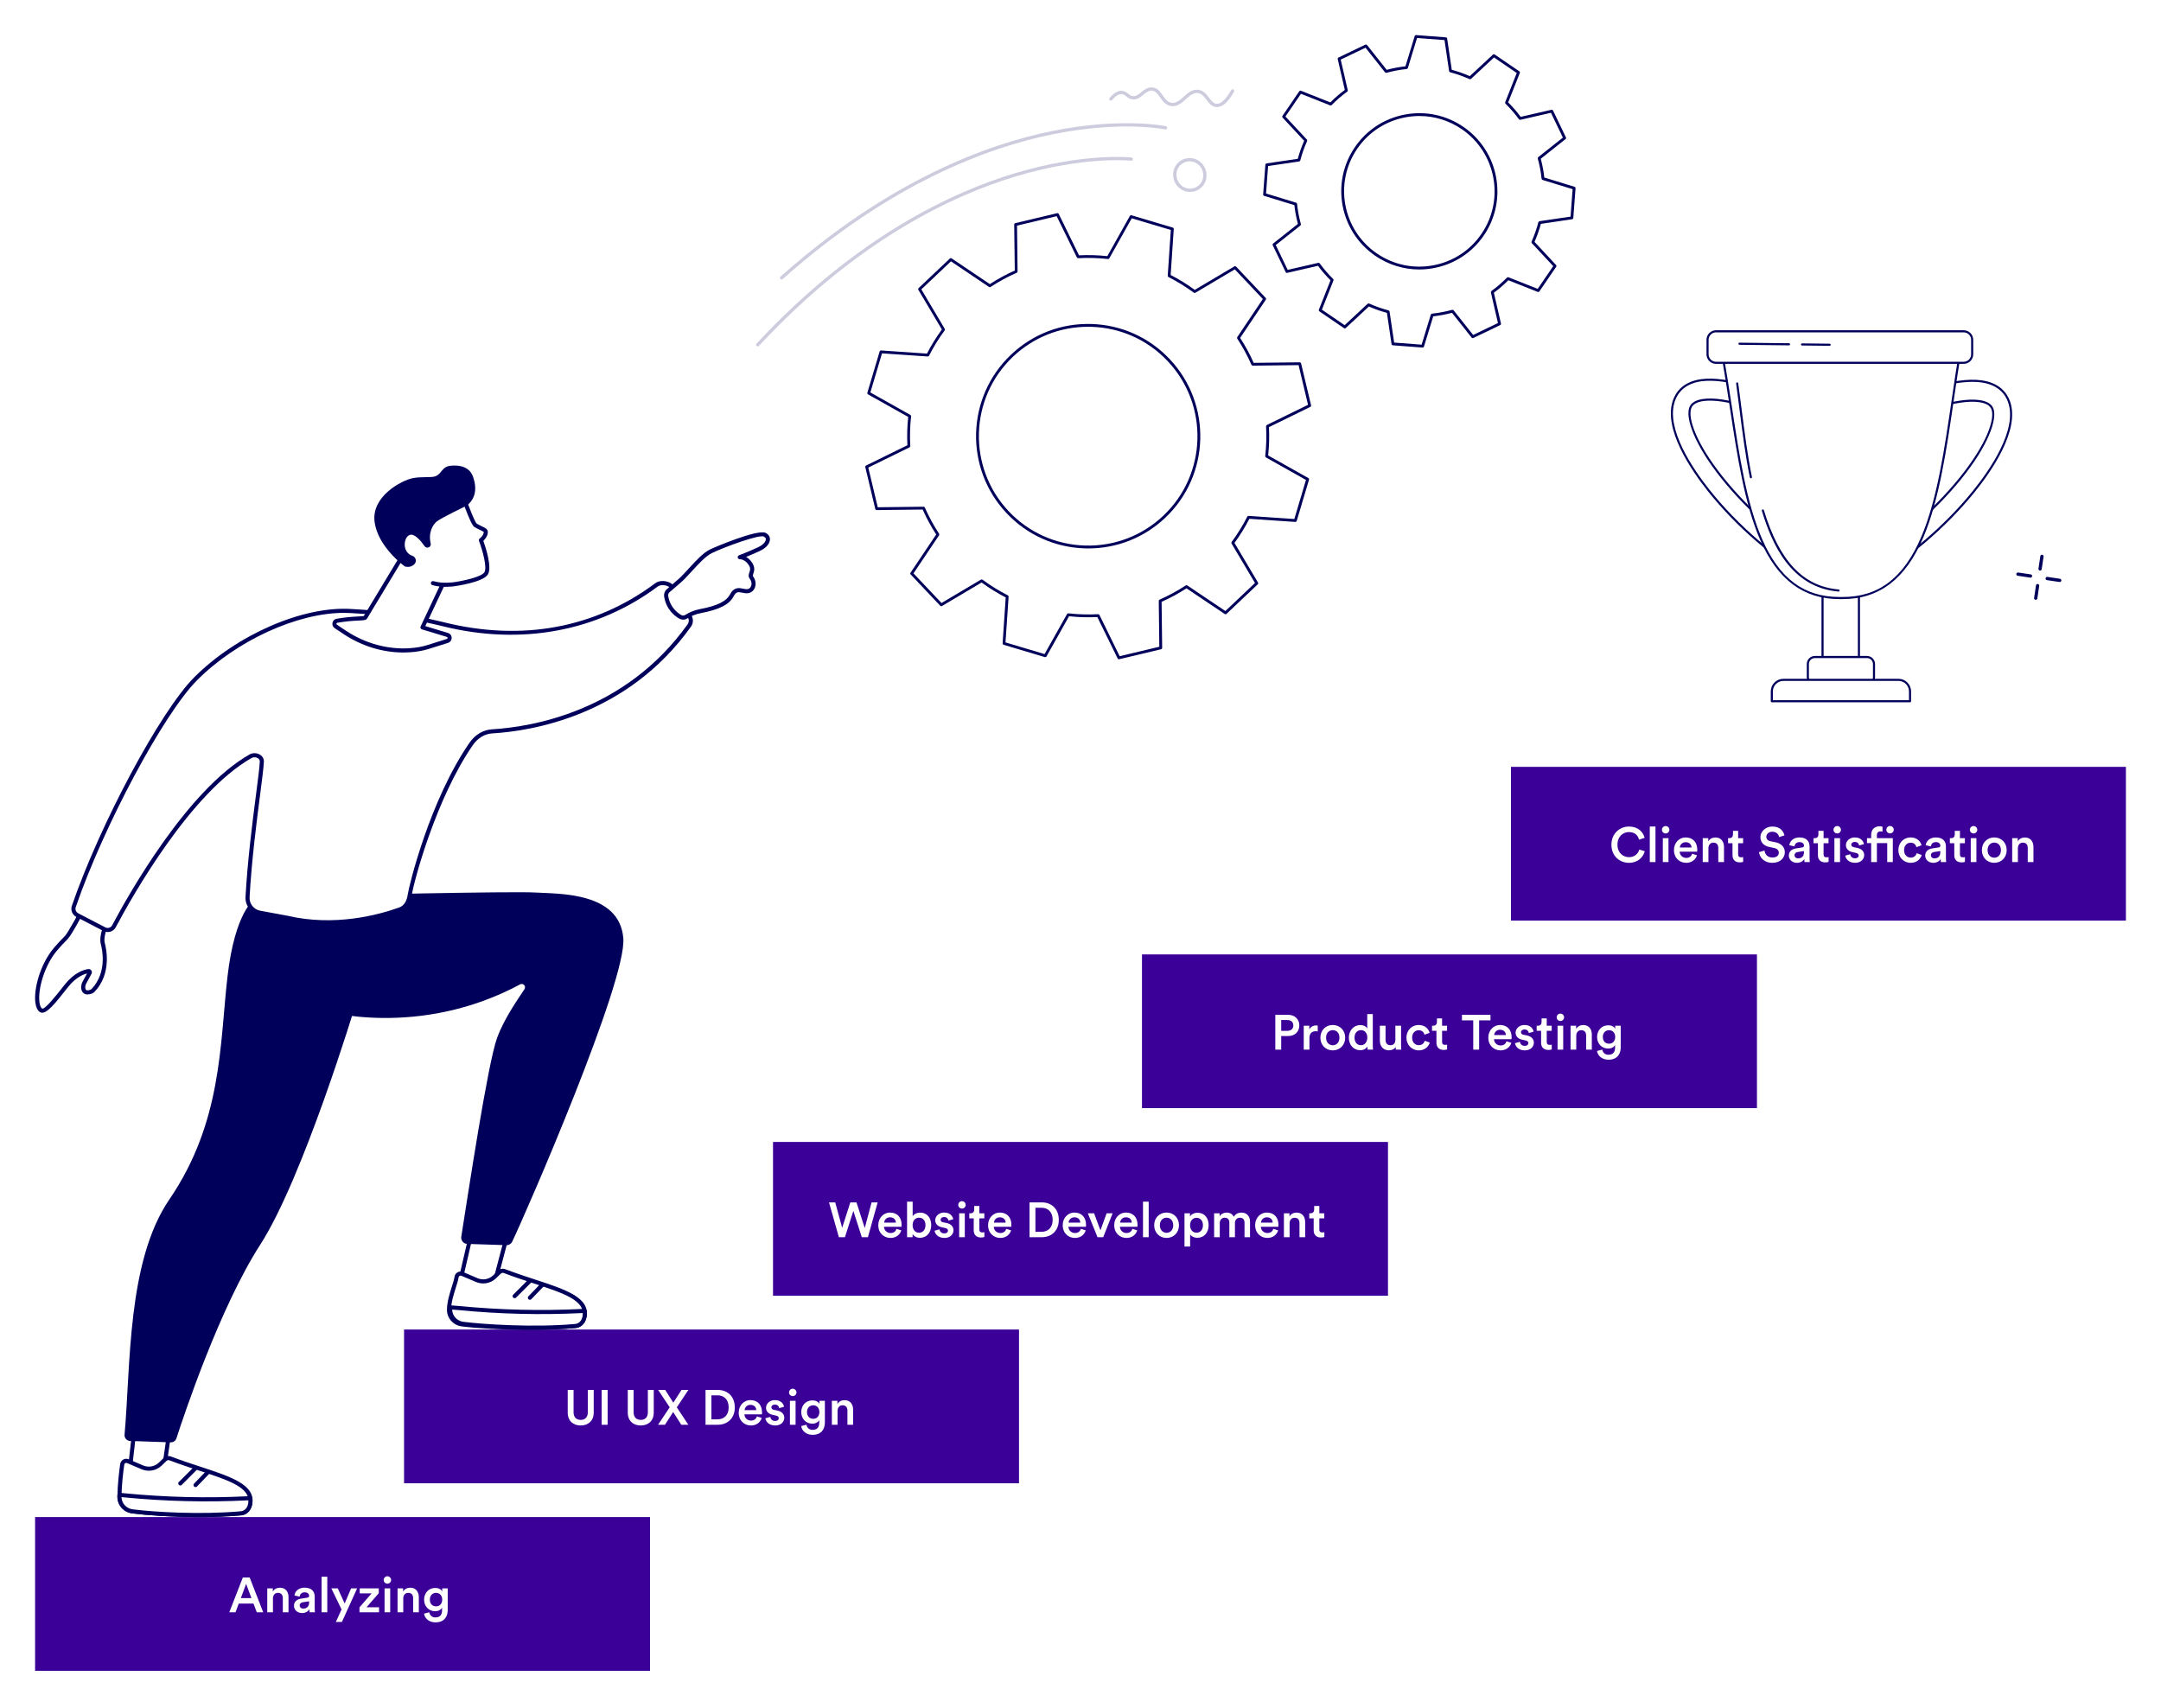 <svg width="616" height="487" viewBox="0 0 616 487" fill="none" xmlns="http://www.w3.org/2000/svg">
<g filter="url(#filter0_d_166_2421)">
<rect width="175.294" height="43.824" transform="matrix(-1 0 0 1 604 216.601)" fill="#3B0098"/>
<rect width="175.294" height="43.824" transform="matrix(-1 0 0 1 498.824 270.066)" fill="#3B0098"/>
<rect width="175.294" height="43.824" transform="matrix(-1 0 0 1 393.647 323.531)" fill="#3B0098"/>
<rect width="175.294" height="43.824" transform="matrix(-1 0 0 1 288.471 376.995)" fill="#3B0098"/>
<rect width="175.294" height="43.824" transform="matrix(-1 0 0 1 183.294 430.46)" fill="#3B0098"/>
<path d="M517.52 164.909H527.894V192.643H517.52V164.909Z" fill="white"/>
<path d="M517.521 192.943H527.895C528.06 192.943 528.193 192.81 528.193 192.644V164.91C528.193 164.744 528.06 164.611 527.895 164.611H517.521C517.356 164.611 517.223 164.744 517.223 164.91V192.644C517.223 192.81 517.356 192.943 517.521 192.943ZM527.596 192.344H517.819V165.207H527.596V192.344Z" fill="#00005B"/>
<path d="M515.33 185.288H530.19C531.294 185.288 532.19 186.186 532.19 187.294V191.057C532.19 192.165 531.294 193.063 530.19 193.063H515.33C514.226 193.063 513.33 192.165 513.33 191.057V187.294C513.33 186.186 514.226 185.288 515.33 185.288Z" fill="white"/>
<path d="M515.331 193.362H530.19C531.457 193.362 532.488 192.328 532.488 191.057V187.294C532.488 186.024 531.457 184.989 530.19 184.989H515.331C514.064 184.989 513.032 186.024 513.032 187.294V191.057C513.032 192.328 514.064 193.362 515.331 193.362ZM530.19 185.587C531.128 185.587 531.891 186.352 531.891 187.293V191.056C531.891 191.997 531.128 192.761 530.19 192.761H515.331C514.392 192.761 513.63 191.997 513.63 191.056V187.293C513.63 186.352 514.392 185.587 515.331 185.587H530.19Z" fill="#00005B"/>
<path d="M539.178 191.802H506.346C504.534 191.802 503.065 193.277 503.065 195.091V197.895H542.459V195.091C542.459 193.275 540.988 191.802 539.178 191.802Z" fill="white"/>
<path d="M503.064 198.195H542.459C542.624 198.195 542.757 198.062 542.757 197.896V195.093C542.757 193.114 541.152 191.504 539.178 191.504H506.345C504.372 191.504 502.767 193.114 502.767 195.093V197.896C502.767 198.062 502.9 198.195 503.065 198.195H503.064ZM542.161 197.596H503.363V195.091C503.363 193.442 504.7 192.101 506.345 192.101H539.178C540.823 192.101 542.161 193.442 542.161 195.091V197.596Z" fill="#00005B"/>
<path d="M530.716 163.554C541.599 157.426 552.48 148.178 560.568 138.182C565.536 132.043 573.457 120.557 570.711 112.599C569.917 110.301 567.9 107.414 562.792 106.711C559.084 106.201 554.071 106.906 547.89 108.805L549.238 114.275C554.776 112.573 559.128 111.923 562.17 112.342C564.265 112.631 565.543 113.403 565.97 114.639C566.983 117.572 564.539 124.813 556.799 134.38C549.114 143.877 538.774 152.665 528.43 158.49L530.718 163.555L530.716 163.554Z" fill="white"/>
<path d="M530.717 163.853C530.767 163.853 530.818 163.839 530.863 163.814C541.778 157.669 552.69 148.394 560.8 138.37C565.807 132.183 573.787 120.597 570.993 112.501C570.173 110.124 568.09 107.139 562.834 106.415C559.082 105.898 554.026 106.607 547.804 108.519C547.652 108.566 547.563 108.723 547.602 108.877L548.95 114.347C548.97 114.427 549.022 114.495 549.092 114.535C549.164 114.575 549.249 114.584 549.326 114.56C554.823 112.872 559.132 112.225 562.131 112.638C564.104 112.909 565.301 113.615 565.688 114.736C566.673 117.591 564.236 124.714 556.568 134.19C548.906 143.66 538.597 152.42 528.284 158.228C528.15 158.304 528.095 158.471 528.158 158.612L530.445 163.678C530.48 163.754 530.545 163.813 530.624 163.839C530.654 163.849 530.685 163.854 530.717 163.854V163.853ZM560.277 106.85C561.158 106.85 561.983 106.903 562.751 107.008C567.709 107.69 569.662 110.478 570.429 112.697C573.129 120.52 565.265 131.904 560.338 137.993C552.342 147.875 541.611 157.022 530.855 163.132L528.815 158.614C539.111 152.77 549.384 144.019 557.032 134.566C564.844 124.912 567.292 117.552 566.253 114.54C565.785 113.188 564.427 112.349 562.212 112.045C559.182 111.627 554.891 112.25 549.453 113.896L548.248 109.007C552.984 107.572 557.016 106.848 560.278 106.848L560.277 106.85Z" fill="#00005B"/>
<path d="M514.479 163.239C503.772 157.111 493.068 147.863 485.11 137.867C480.225 131.728 472.431 120.242 475.133 112.284C475.913 109.986 477.898 107.099 482.924 106.396C486.572 105.886 491.504 106.591 497.585 108.49L496.259 113.96C490.81 112.258 486.529 111.608 483.536 112.027C481.476 112.316 480.218 113.088 479.799 114.324C478.803 117.257 481.207 124.498 488.821 134.065C496.381 143.562 506.553 152.35 516.73 158.175L514.48 163.24L514.479 163.239Z" fill="white"/>
<path d="M514.479 163.538C514.509 163.538 514.541 163.532 514.572 163.523C514.652 163.496 514.717 163.438 514.751 163.36L517.002 158.295C517.065 158.155 517.01 157.989 516.877 157.913C506.732 152.107 496.59 143.346 489.052 133.877C481.509 124.399 479.111 117.276 480.08 114.42C480.46 113.3 481.637 112.594 483.576 112.324C486.526 111.91 490.762 112.557 496.168 114.245C496.247 114.269 496.332 114.261 496.404 114.22C496.476 114.178 496.528 114.11 496.546 114.03L497.873 108.56C497.911 108.407 497.823 108.251 497.672 108.204C491.549 106.292 486.573 105.583 482.882 106.1C477.707 106.823 475.658 109.809 474.851 112.187C472.102 120.282 479.953 131.868 484.877 138.053C492.857 148.078 503.592 157.353 514.331 163.499C514.376 163.524 514.428 163.538 514.479 163.538ZM516.347 158.299L514.34 162.815C503.761 156.704 493.207 147.559 485.344 137.68C480.496 131.589 472.76 120.205 475.416 112.38C476.169 110.162 478.091 107.374 482.965 106.692C486.516 106.197 491.312 106.868 497.228 108.692L496.043 113.579C490.697 111.935 486.476 111.312 483.495 111.73C481.313 112.034 479.974 112.875 479.515 114.227C478.493 117.237 480.902 124.595 488.586 134.25C496.111 143.704 506.217 152.455 516.347 158.299Z" fill="#00005B"/>
<path d="M522.683 168.479C494.993 168.789 494.694 129.345 488.737 97.925L556.84 97.672C551.336 130 550.331 169.004 522.683 168.479Z" fill="white"/>
<path d="M523.227 168.784C533.687 168.784 541.222 163.023 546.25 151.189C550.779 140.529 552.892 126.031 554.936 112.01C555.626 107.281 556.339 102.391 557.133 97.723C557.148 97.636 557.124 97.547 557.067 97.479C557.01 97.412 556.927 97.363 556.838 97.374L488.735 97.626C488.645 97.626 488.562 97.666 488.506 97.735C488.45 97.805 488.426 97.894 488.443 97.982C489.459 103.336 490.324 109.018 491.159 114.513C493.194 127.883 495.3 141.709 499.734 151.883C504.689 163.251 512.095 168.781 522.364 168.782C522.471 168.782 522.575 168.782 522.682 168.781C522.865 168.785 523.046 168.786 523.227 168.786V168.784ZM556.485 97.973C555.713 102.542 555.017 107.309 554.345 111.923C552.306 125.906 550.198 140.366 545.7 150.954C540.712 162.696 533.568 168.184 523.251 168.186C523.064 168.186 522.878 168.184 522.689 168.18C522.686 168.18 522.684 168.18 522.68 168.18C522.569 168.18 522.459 168.182 522.35 168.182C512.215 168.182 505.197 162.917 500.281 151.641C495.877 141.539 493.779 127.754 491.749 114.421C490.93 109.042 490.084 103.483 489.095 98.222L556.484 97.973H556.485Z" fill="#00005B"/>
<path d="M497.098 134.346C497.118 134.346 497.137 134.345 497.157 134.34C497.318 134.306 497.424 134.149 497.39 133.986C496.126 127.819 495.27 121.09 494.442 114.583C494.136 112.175 493.82 109.685 493.487 107.258C493.464 107.094 493.315 106.979 493.15 107.002C492.986 107.024 492.872 107.175 492.895 107.339C493.227 109.764 493.544 112.251 493.85 114.657C494.679 121.176 495.536 127.917 496.805 134.106C496.834 134.247 496.958 134.345 497.096 134.345L497.098 134.346Z" fill="#00005B"/>
<path d="M522.09 166.638C522.243 166.638 522.374 166.52 522.387 166.364C522.402 166.2 522.279 166.055 522.115 166.04C511.997 165.162 505.221 157.976 500.794 143.426C500.746 143.268 500.579 143.179 500.421 143.227C500.264 143.275 500.175 143.443 500.223 143.601C503.06 152.922 508.41 165.451 522.064 166.636C522.073 166.636 522.081 166.636 522.09 166.636V166.638Z" fill="#00005B"/>
<path d="M487.161 92.441H557.758C559.093 92.441 560.176 93.527 560.176 94.866V98.999C560.176 100.338 559.093 101.424 557.758 101.424H487.161C485.826 101.424 484.743 100.338 484.743 98.999V94.866C484.743 93.527 485.826 92.441 487.161 92.441Z" fill="white"/>
<path d="M487.162 101.723H557.758C559.256 101.723 560.474 100.5 560.474 98.999V94.866C560.474 93.363 559.255 92.142 557.758 92.142H487.16C485.662 92.142 484.444 93.365 484.444 94.866V98.999C484.444 100.502 485.663 101.723 487.16 101.723H487.162ZM557.758 92.742C558.926 92.742 559.878 93.694 559.878 94.867V99C559.878 100.172 558.928 101.126 557.758 101.126H487.16C485.992 101.126 485.04 100.173 485.04 99V94.867C485.04 93.696 485.99 92.742 487.16 92.742H557.758Z" fill="#00005B"/>
<path d="M507.97 96.446C508.134 96.446 508.267 96.314 508.269 96.15C508.27 95.984 508.138 95.85 507.973 95.847L493.847 95.688H493.843C493.679 95.688 493.546 95.82 493.545 95.984C493.544 96.15 493.676 96.285 493.841 96.287L507.966 96.446H507.97Z" fill="#00005B"/>
<path d="M519.54 96.575C519.704 96.575 519.837 96.443 519.838 96.279C519.84 96.114 519.708 95.979 519.543 95.976L511.675 95.888H511.671C511.507 95.888 511.374 96.02 511.373 96.184C511.371 96.35 511.503 96.485 511.668 96.487L519.536 96.575H519.54Z" fill="#00005B"/>
<path d="M358.493 83.197L350.064 74.277L338.546 81.115C336.225 79.398 333.794 77.894 331.274 76.62L332.178 63.264L320.423 59.755L313.866 71.444C311.033 71.127 308.18 71.046 305.335 71.204L299.434 59.164L287.504 62.002L287.669 75.388C285.081 76.519 282.572 77.883 280.161 79.466L269.038 71.989L260.129 80.417L266.969 91.947C265.256 94.268 263.754 96.7 262.48 99.219L249.13 98.307L245.629 110.066L257.314 116.634C256.999 119.468 256.92 122.323 257.077 125.171L245.048 131.063L247.894 143.001L261.272 142.845C262.403 145.435 263.768 147.946 265.351 150.362L257.884 161.486L266.313 170.406L277.831 163.569C280.152 165.284 282.583 166.789 285.103 168.064L284.2 181.419L295.954 184.928L302.511 173.24C305.342 173.557 308.197 173.637 311.042 173.482L316.943 185.522L328.873 182.681L328.708 169.295C331.296 168.164 333.805 166.8 336.216 165.218L347.339 172.695L356.248 164.266L349.408 152.737C351.122 150.416 352.625 147.984 353.897 145.464L367.247 146.376L370.748 134.617L359.063 128.051C359.379 125.217 359.457 122.362 359.3 119.514L371.331 113.618L368.485 101.678L355.107 101.834C353.976 99.245 352.611 96.734 351.027 94.32L358.493 83.195V83.197ZM329.889 145.303C317.222 157.287 297.239 156.721 285.255 144.041C273.271 131.359 273.824 111.365 286.49 99.381C299.156 87.396 319.14 87.963 331.124 100.644C343.108 113.326 342.554 133.32 329.889 145.304V145.303Z" fill="white"/>
<path d="M316.945 185.925C316.794 185.925 316.653 185.841 316.585 185.699L310.8 173.897C308.116 174.03 305.405 173.953 302.733 173.67L296.306 185.125C296.214 185.29 296.021 185.367 295.84 185.314L284.085 181.804C283.906 181.751 283.786 181.579 283.798 181.392L284.683 168.3C282.32 167.089 280.01 165.66 277.806 164.049L266.517 170.75C266.356 170.845 266.15 170.816 266.021 170.68L257.592 161.76C257.463 161.624 257.445 161.416 257.551 161.26L264.869 150.357C263.383 148.066 262.088 145.677 261.011 143.249L247.898 143.401C247.718 143.41 247.546 143.276 247.502 143.093L244.658 131.157C244.615 130.974 244.703 130.786 244.871 130.703L256.662 124.923C256.527 122.239 256.603 119.527 256.886 116.851L245.432 110.414C245.269 110.322 245.19 110.129 245.244 109.949L248.745 98.191C248.799 98.01 248.969 97.893 249.157 97.904L262.242 98.798C263.453 96.433 264.879 94.121 266.487 91.921L259.783 80.622C259.686 80.46 259.717 80.254 259.853 80.125L268.762 71.696C268.899 71.567 269.106 71.549 269.262 71.655L280.164 78.984C282.451 77.501 284.838 76.204 287.266 75.127L287.104 62.006C287.102 61.818 287.23 61.653 287.412 61.61L299.343 58.771C299.526 58.726 299.714 58.816 299.796 58.984L305.581 70.786C308.263 70.653 310.974 70.729 313.648 71.014L320.075 59.558C320.167 59.393 320.36 59.316 320.541 59.37L332.296 62.879C332.475 62.932 332.595 63.103 332.583 63.291L331.697 76.383C334.061 77.595 336.372 79.025 338.573 80.634L349.862 73.933C350.023 73.836 350.229 73.867 350.358 74.003L358.787 82.923C358.916 83.059 358.934 83.267 358.829 83.423L351.51 94.327C352.994 96.617 354.291 99.006 355.368 101.435L368.482 101.282C368.664 101.291 368.833 101.408 368.878 101.59L371.723 113.53C371.766 113.713 371.678 113.901 371.51 113.984L359.719 119.764C359.854 122.45 359.778 125.163 359.495 127.836L370.949 134.273C371.112 134.365 371.191 134.558 371.137 134.737L367.636 146.496C367.582 146.677 367.412 146.794 367.224 146.783L354.139 145.889C352.93 148.251 351.503 150.563 349.894 152.767L356.598 164.067C356.694 164.228 356.664 164.434 356.528 164.563L347.618 172.992C347.482 173.121 347.274 173.139 347.118 173.033L336.217 165.705C333.928 167.189 331.542 168.485 329.115 169.56L329.277 182.681C329.278 182.869 329.151 183.034 328.968 183.077L317.038 185.918C317.007 185.925 316.975 185.928 316.945 185.928V185.925ZM311.044 173.08C311.196 173.08 311.338 173.166 311.404 173.306L317.163 185.057L328.468 182.365L328.309 169.3C328.307 169.139 328.402 168.992 328.549 168.927C331.095 167.814 333.602 166.454 335.998 164.882C336.132 164.795 336.308 164.795 336.442 164.884L347.298 172.182L355.739 164.194L349.063 152.943C348.98 152.803 348.989 152.629 349.084 152.498C350.787 150.193 352.285 147.765 353.537 145.283C353.611 145.139 353.761 145.053 353.924 145.062L366.953 145.953L370.27 134.809L358.864 128.398C358.723 128.32 358.644 128.164 358.662 128.004C358.974 125.203 359.053 122.353 358.897 119.534C358.888 119.373 358.975 119.222 359.121 119.151L370.861 113.396L368.164 102.082L355.107 102.234C354.96 102.234 354.799 102.141 354.734 101.994C353.62 99.443 352.258 96.934 350.686 94.538C350.598 94.404 350.598 94.228 350.688 94.094L357.976 83.237L349.987 74.784L338.745 81.457C338.607 81.539 338.431 81.53 338.301 81.435C335.998 79.733 333.57 78.233 331.086 76.976C330.943 76.903 330.855 76.752 330.866 76.591L331.748 63.554L320.609 60.228L314.21 71.635C314.131 71.777 313.974 71.858 313.816 71.838C311.014 71.524 308.166 71.444 305.351 71.6C305.193 71.609 305.039 71.521 304.968 71.376L299.209 59.624L287.903 62.314L288.063 75.379C288.065 75.541 287.97 75.688 287.823 75.752C285.273 76.867 282.766 78.227 280.374 79.797C280.24 79.885 280.064 79.885 279.93 79.795L269.074 72.498L260.633 80.485L267.307 91.739C267.39 91.879 267.381 92.052 267.286 92.183C265.587 94.484 264.089 96.913 262.833 99.399C262.76 99.542 262.609 99.628 262.446 99.619L249.417 98.728L246.1 109.872L257.506 116.283C257.647 116.362 257.726 116.518 257.708 116.677C257.396 119.482 257.318 122.332 257.473 125.147C257.482 125.309 257.395 125.459 257.249 125.531L245.509 131.286L248.206 142.6L261.263 142.448C261.437 142.444 261.572 142.541 261.636 142.688C262.751 145.238 264.112 147.747 265.684 150.143C265.772 150.278 265.772 150.453 265.682 150.588L258.394 161.445L266.383 169.897L277.625 163.225C277.765 163.142 277.939 163.151 278.07 163.246C280.374 164.951 282.802 166.451 285.284 167.705C285.427 167.779 285.515 167.929 285.504 168.09L284.622 181.127L295.761 184.453L302.16 173.046C302.239 172.904 302.393 172.824 302.556 172.843C305.357 173.157 308.204 173.238 311.021 173.084C311.028 173.084 311.035 173.084 311.042 173.084L311.044 173.08ZM308.231 154.333C307.923 154.333 307.613 154.33 307.304 154.321C298.766 154.079 290.831 150.527 284.963 144.315C272.846 131.494 273.407 111.204 286.214 99.087C292.417 93.217 300.538 90.113 309.075 90.359C317.613 90.601 325.548 94.153 331.416 100.365C343.533 113.186 342.972 133.476 330.165 145.593C324.186 151.249 316.429 154.333 308.231 154.333ZM308.148 91.149C300.156 91.149 292.595 94.155 286.766 99.669C274.28 111.482 273.733 131.261 285.545 143.761C291.269 149.817 299.002 153.281 307.326 153.516C315.649 153.751 323.564 150.729 329.612 145.009C342.098 133.196 342.644 113.417 330.832 100.917C325.109 94.861 317.375 91.396 309.051 91.162C308.75 91.153 308.448 91.149 308.148 91.149Z" fill="#00005B"/>
<path d="M430.85 18.654L423.835 13.862L417.051 20.183C415.229 19.364 413.363 18.704 411.471 18.213L410.116 9.046L401.65 8.403L398.935 17.274C396.973 17.477 395.03 17.842 393.129 18.367L387.367 11.093L379.715 14.77L381.797 23.801C380.213 24.947 378.717 26.239 377.319 27.665L368.695 24.246L363.909 31.259L370.232 38.049C369.415 39.872 368.758 41.738 368.267 43.63L359.103 44.98L358.467 53.45L367.337 56.172C367.541 58.135 367.908 60.077 368.433 61.981L361.165 67.741L364.848 75.397L373.874 73.322C375.02 74.906 376.312 76.404 377.739 77.804L374.325 86.428L381.34 91.221L388.124 84.9C389.947 85.719 391.812 86.378 393.704 86.869L395.059 96.036L403.526 96.68L406.241 87.808C408.203 87.606 410.145 87.24 412.046 86.715L417.809 93.99L425.46 90.312L423.378 81.281C424.962 80.136 426.459 78.844 427.856 77.417L436.481 80.837L441.267 73.824L434.943 67.033C435.76 65.21 436.418 63.345 436.909 61.452L446.073 60.102L446.709 51.633L437.839 48.912C437.635 46.95 437.267 45.007 436.742 43.103L444.012 37.343L440.33 29.687L431.304 31.762C430.157 30.178 428.865 28.68 427.439 27.28L430.852 18.656L430.85 18.654ZM420.646 64.873C413.842 74.845 400.241 77.404 390.269 70.592C380.296 63.78 377.728 50.174 384.53 40.204C391.334 30.232 404.934 27.672 414.906 34.485C424.88 41.297 427.448 54.903 420.646 64.873Z" fill="white"/>
<path d="M403.527 97.076C403.517 97.076 403.508 97.076 403.497 97.076L395.03 96.432C394.844 96.418 394.69 96.276 394.663 96.09L393.348 87.186C391.617 86.722 389.889 86.113 388.205 85.371L381.614 91.511C381.476 91.638 381.268 91.654 381.114 91.549L374.099 86.756C373.943 86.651 373.882 86.452 373.952 86.276L377.267 77.899C375.963 76.6 374.767 75.213 373.705 73.768L364.937 75.784C364.754 75.826 364.566 75.736 364.486 75.567L360.803 67.911C360.723 67.741 360.769 67.538 360.916 67.422L367.976 61.827C367.507 60.076 367.166 58.278 366.965 56.475L358.348 53.832C358.169 53.776 358.051 53.604 358.065 53.418L358.701 44.948C358.716 44.759 358.857 44.607 359.044 44.58L367.944 43.27C368.406 41.539 369.015 39.811 369.755 38.128L363.613 31.531C363.486 31.393 363.47 31.185 363.575 31.031L368.361 24.018C368.467 23.862 368.666 23.801 368.842 23.871L377.219 27.192C378.516 25.889 379.901 24.694 381.345 23.631L379.324 14.86C379.281 14.677 379.373 14.489 379.541 14.406L387.192 10.729C387.361 10.648 387.565 10.695 387.682 10.842L393.281 17.909C395.032 17.439 396.829 17.102 398.63 16.901L401.266 8.284C401.322 8.105 401.494 7.987 401.68 8.001L410.147 8.645C410.333 8.659 410.487 8.8 410.514 8.987L411.829 17.892C413.56 18.357 415.288 18.966 416.972 19.708L423.563 13.568C423.701 13.439 423.908 13.424 424.063 13.53L431.078 18.323C431.234 18.428 431.295 18.627 431.225 18.803L427.91 27.18C429.214 28.479 430.409 29.866 431.472 31.311L440.24 29.294C440.421 29.253 440.611 29.343 440.691 29.511L444.374 37.168C444.454 37.338 444.408 37.54 444.261 37.657L437.199 43.252C437.668 45.005 438.009 46.803 438.21 48.604L446.827 51.247C447.006 51.303 447.124 51.475 447.11 51.661L446.474 60.131C446.459 60.319 446.318 60.472 446.132 60.499L437.231 61.809C436.769 63.54 436.16 65.266 435.42 66.951L441.562 73.548C441.689 73.686 441.706 73.894 441.6 74.048L436.814 81.061C436.708 81.217 436.509 81.278 436.333 81.208L427.956 77.887C426.659 79.19 425.272 80.385 423.83 81.446L425.851 90.217C425.894 90.4 425.802 90.588 425.634 90.671L417.983 94.348C417.812 94.429 417.61 94.382 417.493 94.235L411.894 87.168C410.143 87.638 408.346 87.975 406.545 88.176L403.907 96.793C403.855 96.963 403.698 97.078 403.524 97.078L403.527 97.076ZM395.41 95.655L403.237 96.25L405.857 87.686C405.903 87.532 406.04 87.421 406.199 87.405C408.134 87.204 410.064 86.842 411.939 86.324C412.094 86.281 412.261 86.335 412.36 86.462L417.923 93.486L424.996 90.086L422.987 81.369C422.952 81.211 423.012 81.048 423.143 80.953C424.697 79.829 426.186 78.544 427.571 77.134C427.684 77.019 427.856 76.982 428.006 77.043L436.332 80.344L440.754 73.861L434.649 67.305C434.54 67.187 434.511 67.015 434.576 66.866C435.384 65.063 436.038 63.207 436.518 61.35C436.559 61.194 436.688 61.076 436.849 61.052L445.694 59.751L446.282 51.923L437.719 49.295C437.564 49.249 437.453 49.113 437.437 48.953C437.237 47.019 436.871 45.087 436.353 43.211C436.31 43.055 436.364 42.888 436.491 42.788L443.508 37.227L440.105 30.149L431.391 32.153C431.234 32.189 431.071 32.128 430.976 31.997C429.85 30.441 428.566 28.95 427.154 27.565C427.039 27.452 427.001 27.28 427.062 27.129L430.357 18.805L423.873 14.376L417.323 20.479C417.205 20.59 417.031 20.616 416.884 20.55C415.082 19.74 413.225 19.084 411.367 18.602C411.211 18.561 411.095 18.432 411.069 18.272L409.761 9.422L401.934 8.829L399.315 17.392C399.268 17.547 399.132 17.658 398.972 17.674C397.037 17.875 395.107 18.238 393.231 18.754C393.075 18.797 392.909 18.744 392.81 18.616L387.246 11.593L380.174 14.993L382.182 23.71C382.218 23.868 382.157 24.031 382.026 24.126C380.471 25.251 378.982 26.536 377.599 27.945C377.486 28.06 377.314 28.095 377.163 28.036L368.838 24.735L364.416 31.218L370.521 37.773C370.63 37.892 370.659 38.064 370.594 38.212C369.786 40.014 369.132 41.87 368.652 43.729C368.61 43.885 368.481 44.003 368.32 44.026L359.475 45.328L358.888 53.156L367.451 55.783C367.605 55.83 367.716 55.966 367.732 56.126C367.935 58.063 368.299 59.995 368.817 61.868C368.86 62.024 368.806 62.191 368.679 62.291L361.661 67.852L365.064 74.93L373.778 72.926C373.936 72.89 374.099 72.951 374.194 73.082C375.319 74.637 376.604 76.129 378.016 77.514C378.131 77.627 378.168 77.799 378.108 77.949L374.812 86.274L381.297 90.703L387.846 84.6C387.965 84.491 388.139 84.462 388.285 84.529C390.088 85.339 391.945 85.995 393.803 86.477C393.959 86.518 394.075 86.647 394.1 86.806L395.408 95.656L395.41 95.655ZM402.556 74.813C398.119 74.813 393.787 73.483 390.042 70.926C379.901 63.999 377.28 50.116 384.198 39.978C387.549 35.067 392.613 31.757 398.456 30.657C404.298 29.556 410.222 30.798 415.133 34.153C425.274 41.08 427.895 54.962 420.979 65.101C417.628 70.012 412.564 73.322 406.721 74.422C405.332 74.684 403.94 74.813 402.556 74.813ZM402.617 31.069C401.284 31.069 399.942 31.194 398.603 31.445C392.971 32.506 388.092 35.696 384.861 40.429C378.194 50.202 380.72 63.583 390.495 70.261C395.229 73.496 400.938 74.693 406.57 73.632C412.202 72.571 417.083 69.381 420.312 64.648C426.98 54.875 424.453 41.494 414.678 34.816C411.069 32.35 406.893 31.069 402.615 31.069H402.617Z" fill="#00005B"/>
<path d="M37.386 395.977L34.964 417.46L44.099 421.265L47.462 397.844L37.386 395.977Z" fill="white"/>
<path d="M44.099 421.848C44.023 421.848 43.948 421.832 43.875 421.804L34.743 417.999C34.504 417.9 34.358 417.652 34.386 417.395L36.809 395.912C36.827 395.751 36.91 395.605 37.04 395.509C37.17 395.413 37.334 395.374 37.493 395.405L47.569 397.271C47.876 397.328 48.084 397.617 48.04 397.927L44.676 421.346C44.65 421.525 44.543 421.681 44.387 421.77C44.299 421.819 44.197 421.845 44.099 421.845V421.848ZM35.594 417.09L43.628 420.437L46.804 398.317L37.896 396.667L35.594 417.09Z" fill="#00005B"/>
<path d="M32.839 415.432C32.55 417.47 32.087 421.247 32.048 424.633C32.024 426.759 33.619 428.555 35.729 428.826C41.692 429.591 55.218 430.429 66.739 429.383C67.527 429.31 68.922 428.737 69.312 426.767C70.615 420.151 59.111 418.53 46.5 413.733C46.006 413.546 45.446 413.657 45.067 414.024L43.706 415.341C42.345 416.661 40.326 417.033 38.583 416.291L34.446 414.527C33.741 414.227 32.945 414.678 32.839 415.435V415.432Z" fill="white"/>
<path d="M54.734 430.46C46.981 430.46 39.751 429.929 35.656 429.403C33.239 429.094 31.439 427.04 31.465 424.625C31.504 421.182 31.98 417.335 32.261 415.349C32.339 414.805 32.656 414.339 33.132 414.071C33.608 413.803 34.17 413.772 34.675 413.985L38.812 415.75C40.342 416.403 42.103 416.078 43.3 414.92L44.66 413.603C45.199 413.08 46.003 412.918 46.708 413.186C49.651 414.305 52.479 415.235 55.213 416.132C64.025 419.024 70.985 421.309 69.887 426.881C69.47 428.99 67.961 429.861 66.796 429.966C62.878 430.322 58.738 430.463 54.739 430.463L54.734 430.46ZM33.991 415.013C33.892 415.013 33.796 415.039 33.707 415.089C33.549 415.177 33.442 415.333 33.419 415.513C33.143 417.473 32.672 421.262 32.633 424.641C32.612 426.462 33.975 428.014 35.804 428.248C41.962 429.039 55.268 429.838 66.686 428.802C66.962 428.776 68.365 428.555 68.739 426.655C69.637 422.095 63.434 420.06 54.849 417.241C52.101 416.338 49.26 415.406 46.292 414.277C46.008 414.17 45.688 414.235 45.472 414.443L44.111 415.76C42.579 417.246 40.318 417.665 38.354 416.827L34.217 415.063C34.144 415.032 34.066 415.016 33.988 415.016L33.991 415.013Z" fill="#00005B"/>
<path d="M32.058 424.125C32.058 424.125 32.05 424.469 32.05 424.635C32.027 426.762 33.621 428.558 35.731 428.828C41.695 429.594 55.221 430.432 66.741 429.385C67.529 429.312 68.924 428.74 69.314 426.77C69.434 426.166 69.361 425.078 69.361 425.078L68.544 425.12C56.902 425.695 45.233 425.414 33.632 424.284L32.06 424.131L32.058 424.125Z" fill="white"/>
<path d="M54.734 430.46C46.981 430.46 39.751 429.929 35.656 429.404C33.239 429.094 31.439 427.04 31.465 424.625L31.472 424.11C31.475 423.948 31.548 423.792 31.668 423.686C31.79 423.576 31.949 423.522 32.112 423.54L33.684 423.693C45.217 424.818 56.933 425.099 68.51 424.526L69.327 424.487C69.642 424.472 69.918 424.714 69.939 425.031C69.947 425.151 70.014 426.215 69.884 426.876C69.468 428.985 67.959 429.854 66.793 429.961C62.875 430.317 58.736 430.458 54.737 430.458L54.734 430.46ZM32.633 424.766C32.674 426.53 34.017 428.016 35.804 428.245C41.962 429.037 55.268 429.836 66.686 428.8C66.962 428.774 68.365 428.552 68.739 426.653C68.789 426.403 68.799 426.017 68.796 425.684L68.57 425.695C56.938 426.27 45.163 425.986 33.575 424.857L32.635 424.766H32.633Z" fill="#00005B"/>
<path d="M49.391 421.458C49.242 421.458 49.091 421.4 48.977 421.286C48.748 421.057 48.748 420.687 48.977 420.461L53.402 416.031C53.629 415.802 54.001 415.802 54.227 416.031C54.456 416.26 54.456 416.63 54.227 416.856L49.802 421.286C49.687 421.4 49.539 421.458 49.388 421.458H49.391Z" fill="#00005B"/>
<path d="M53.738 421.918C53.592 421.918 53.447 421.864 53.332 421.754C53.1 421.53 53.093 421.161 53.316 420.929L56.852 417.254C57.076 417.023 57.445 417.015 57.677 417.239C57.908 417.463 57.916 417.832 57.692 418.064L54.157 421.739C54.042 421.858 53.889 421.918 53.735 421.918H53.738Z" fill="#00005B"/>
<path d="M70.555 254.404C70.555 254.404 64.995 257.631 62.825 276.557C60.656 295.484 61.379 317.796 46.268 339.924C34.199 357.596 35.261 387.42 33.507 406.969C33.421 407.913 34.147 408.731 35.094 408.764L46.664 409.16C47.4 409.186 48.063 408.723 48.29 408.02C50.358 401.615 60.64 370.711 72.192 352.792C84.399 333.855 99.244 284.698 99.244 284.698C99.244 284.698 96.489 272.273 96.107 260.366C95.724 248.456 70.555 254.404 70.555 254.404Z" fill="#00005B"/>
<path d="M134.06 342.225L129.182 363.286L137.817 368.116L143.856 345.242L134.06 342.225Z" fill="white"/>
<path d="M137.817 368.702C137.718 368.702 137.619 368.676 137.531 368.626L128.896 363.796C128.669 363.668 128.552 363.408 128.612 363.156L133.49 342.095C133.527 341.936 133.628 341.801 133.769 341.72C133.909 341.639 134.076 341.621 134.232 341.668L144.027 344.684C144.327 344.776 144.501 345.088 144.42 345.392L138.382 368.27C138.335 368.444 138.213 368.587 138.046 368.658C137.973 368.689 137.895 368.704 137.817 368.704V368.702ZM129.851 362.992L137.445 367.242L143.148 345.634L134.487 342.969L129.848 362.992H129.851Z" fill="#00005B"/>
<path d="M128.147 362.042C127.858 364.079 126.029 367.939 125.99 371.325C125.967 373.452 127.561 375.247 129.671 375.518C135.635 376.283 150.524 377.038 162.047 375.992C162.835 375.919 164.23 375.346 164.62 373.376C165.924 366.76 154.419 365.139 141.808 360.342C141.314 360.155 140.755 360.266 140.375 360.633L139.014 361.95C137.653 363.27 135.635 363.642 133.891 362.9L129.755 361.136C129.05 360.836 128.253 361.287 128.147 362.044V362.042Z" fill="white"/>
<path d="M149.13 377.085C141.34 377.085 133.769 376.635 129.596 376.098C127.179 375.789 125.379 373.735 125.405 371.32C125.431 369.1 126.19 366.695 126.804 364.761C127.161 363.637 127.468 362.666 127.567 361.961C127.642 361.417 127.962 360.951 128.438 360.683C128.914 360.415 129.476 360.384 129.981 360.597L134.118 362.362C135.65 363.015 137.409 362.69 138.606 361.531L139.966 360.214C140.505 359.691 141.306 359.53 142.011 359.798C144.954 360.917 147.782 361.846 150.516 362.744C159.328 365.636 166.288 367.921 165.19 373.493C164.774 375.601 163.265 376.473 162.099 376.577C158.1 376.939 153.578 377.087 149.13 377.087V377.085ZM129.297 361.625C129.198 361.625 129.102 361.651 129.013 361.701C128.854 361.789 128.748 361.945 128.724 362.125C128.61 362.926 128.29 363.941 127.918 365.115C127.33 366.974 126.596 369.287 126.573 371.336C126.552 373.157 127.915 374.709 129.744 374.943C135.153 375.638 150.165 376.489 161.992 375.414C162.268 375.388 163.67 375.167 164.045 373.267C164.945 368.709 158.74 366.672 150.155 363.853C147.407 362.952 144.566 362.018 141.598 360.889C141.314 360.782 140.994 360.847 140.778 361.052L139.417 362.369C137.882 363.856 135.624 364.275 133.66 363.437L129.523 361.672C129.45 361.641 129.372 361.625 129.294 361.625H129.297Z" fill="#00005B"/>
<path d="M126.315 370.675C126.315 370.675 126.307 371.018 126.307 371.185C126.284 373.311 127.879 375.107 129.989 375.378C135.952 376.143 150.527 377.038 162.047 375.994C162.835 375.922 164.23 375.349 164.62 373.379C164.74 372.775 164.667 371.687 164.667 371.687L163.85 371.726C152.207 372.301 140.539 372.02 128.938 370.891L126.318 370.68L126.315 370.675Z" fill="white"/>
<path d="M150.238 377.054C141.608 377.054 133.522 376.419 129.913 375.955C127.496 375.646 125.696 373.592 125.722 371.177L125.73 370.661C125.732 370.5 125.803 370.349 125.922 370.24C126.042 370.131 126.198 370.076 126.362 370.091L128.982 370.302C140.528 371.427 152.244 371.708 163.819 371.138L164.636 371.099C164.964 371.091 165.226 371.325 165.247 371.643C165.255 371.762 165.323 372.827 165.192 373.488C164.776 375.596 163.267 376.468 162.102 376.572C158.288 376.918 154.205 377.054 150.24 377.054H150.238ZM126.89 371.307C126.927 373.077 128.272 374.568 130.062 374.797C135.291 375.469 149.975 376.502 161.995 375.411C162.271 375.385 163.673 375.164 164.048 373.264C164.097 373.012 164.108 372.629 164.105 372.296L163.879 372.306C152.249 372.879 140.474 372.598 128.88 371.468L126.893 371.307H126.89Z" fill="#00005B"/>
<path d="M144.699 368.069C144.551 368.069 144.4 368.012 144.285 367.897C144.057 367.668 144.057 367.299 144.285 367.072L148.711 362.643C148.937 362.414 149.309 362.414 149.536 362.643C149.765 362.872 149.765 363.241 149.536 363.468L145.11 367.897C144.996 368.012 144.847 368.069 144.697 368.069H144.699Z" fill="#00005B"/>
<path d="M149.044 368.527C148.898 368.527 148.752 368.473 148.638 368.363C148.406 368.14 148.398 367.77 148.622 367.538L152.158 363.863C152.382 363.632 152.751 363.624 152.982 363.848C153.214 364.072 153.222 364.441 152.998 364.673L149.462 368.348C149.348 368.467 149.194 368.527 149.041 368.527H149.044Z" fill="#00005B"/>
<path d="M89.977 286.073C89.977 286.073 117.253 294.19 146.265 278.606C147.121 278.145 148.032 279.129 147.514 279.951C146.054 282.262 141.879 287.939 139.701 293.852C137.019 301.134 131.357 338.808 129.492 350.53C129.323 351.589 130.121 352.555 131.193 352.589L142.347 352.951C143.052 352.974 143.702 352.581 144.009 351.943C148.034 343.555 176.682 277.747 175.68 265.452C174.595 252.158 157.057 252.837 150.73 252.431C144.184 252.012 91.983 253.227 91.983 253.227L89.98 286.07L89.977 286.073Z" fill="#00005B"/>
<path d="M13.776 268.625C14.674 267.552 15.839 266.295 16.838 265.306C18.131 264.028 22.445 255.63 22.445 255.63L29.99 257.769C29.99 257.769 26.462 263.94 27.31 267.014C28.099 269.877 28.72 275.92 24.532 280.321C24.05 280.826 22.999 280.959 22.632 280.873C21.54 280.618 21.516 279.098 22.052 278.111L23.564 275.324C23.696 275.079 23.496 274.788 23.22 274.827C22.089 274.986 19.599 275.712 16.994 278.926C14.991 281.399 11.018 286.919 9.681 286.005C7.295 284.373 8.854 274.488 13.774 268.625H13.776Z" fill="white"/>
<path d="M10.016 286.692C9.78 286.692 9.558 286.627 9.355 286.487C8.692 286.031 8.265 285.154 8.091 283.881C7.56 280.001 9.413 272.921 13.331 268.25C14.231 267.175 15.391 265.92 16.432 264.892C17.436 263.898 20.741 257.678 21.93 255.364C22.057 255.117 22.341 254.994 22.609 255.07L30.151 257.209C30.323 257.259 30.463 257.384 30.533 257.55C30.601 257.717 30.588 257.904 30.5 258.06C29.552 259.718 27.234 264.533 27.877 266.86C28.262 268.258 29.935 275.501 24.96 280.724C24.3 281.419 23.012 281.562 22.507 281.443C21.979 281.318 21.563 280.971 21.334 280.464C21.006 279.73 21.089 278.673 21.547 277.833L22.811 275.501C21.68 275.774 19.614 276.63 17.455 279.293C17.155 279.66 16.815 280.097 16.445 280.568C13.669 284.105 11.507 286.692 10.021 286.692H10.016ZM22.747 256.322C21.786 258.172 18.443 264.544 17.252 265.723C16.25 266.712 15.092 267.969 14.226 268.999C10.628 273.288 8.747 280.074 9.249 283.722C9.374 284.631 9.647 285.271 10.016 285.524C10.867 285.768 14.255 281.466 15.524 279.847C15.899 279.371 16.245 278.931 16.544 278.559C19.237 275.238 21.833 274.434 23.142 274.249C23.488 274.199 23.829 274.348 24.026 274.634C24.227 274.923 24.248 275.292 24.078 275.602L22.567 278.39C22.289 278.902 22.216 279.587 22.393 279.985C22.471 280.162 22.59 280.264 22.767 280.305C22.994 280.357 23.808 280.235 24.11 279.917C28.65 275.147 27.104 268.461 26.748 267.167C26.006 264.481 28.231 259.843 29.128 258.131L22.747 256.322Z" fill="#00005B"/>
<path d="M194.61 173.763L189.735 165.541C188.933 164.188 186.41 163.779 185.15 164.719C157.601 185.262 128.295 176.884 123.766 175.803C112.534 173.128 106.873 172.719 98.006 172.181C85.029 171.389 66.362 178.898 53.801 191.464C43.807 201.46 26.764 233.884 19.034 256.41C18.709 257.358 19.128 258.396 20.015 258.859L27.77 262.886C28.754 263.396 29.961 263.024 30.482 262.045C34.428 254.607 51.527 223.76 69.419 213.576C70.733 212.829 72.712 213.62 72.637 215.13C72.398 219.872 69.458 237.447 68.56 253.732C68.443 255.882 69.923 257.787 72.039 258.18L79.867 259.632C93.521 262.813 106.321 259.271 111.962 257.256C113.689 256.639 114.524 254.974 114.787 253.16C115.222 250.148 121.284 226.006 132.333 210.036C133.725 208.027 135.832 206.635 138.273 206.491C148.126 205.916 176.175 201.973 194.488 176.303C195.021 175.554 195.076 174.565 194.608 173.773L194.61 173.763Z" fill="white"/>
<path d="M28.697 263.69C28.293 263.69 27.885 263.596 27.505 263.398L19.749 259.372C18.594 258.773 18.064 257.446 18.485 256.218C26.459 232.973 43.748 200.693 53.389 191.047C65.495 178.937 84.277 170.754 98.043 171.595C107.125 172.149 112.805 172.589 123.901 175.233C124.078 175.275 124.294 175.33 124.546 175.392C146.788 180.91 167.625 177.058 184.802 164.248C185.556 163.685 186.688 163.488 187.835 163.717C188.915 163.933 189.789 164.49 190.237 165.242L195.112 173.464C195.695 174.447 195.638 175.689 194.967 176.631C176.744 202.174 149.275 206.421 138.309 207.064C136.181 207.189 134.178 208.389 132.817 210.359C122.296 225.564 115.937 249.295 115.37 253.232C115.034 255.557 113.895 257.178 112.165 257.797C105.869 260.046 93.281 263.346 79.742 260.192L71.94 258.745C69.551 258.302 67.85 256.129 67.985 253.69C68.563 243.21 69.965 232.346 70.99 224.416C71.542 220.142 71.979 216.767 72.062 215.093C72.088 214.57 71.724 214.263 71.503 214.128C70.969 213.8 70.236 213.779 69.713 214.075C52.276 223.999 35.675 253.506 31.002 262.313C30.536 263.188 29.631 263.69 28.699 263.69H28.697ZM96.044 172.704C82.794 172.704 65.545 180.535 54.214 191.872C44.669 201.421 27.518 233.481 19.588 256.595C19.357 257.272 19.648 258.006 20.285 258.336L28.041 262.363C28.736 262.724 29.602 262.456 29.969 261.767C34.678 252.889 51.423 223.143 69.132 213.063C70.022 212.558 71.219 212.587 72.111 213.136C72.858 213.597 73.264 214.331 73.222 215.153C73.136 216.871 72.697 220.267 72.143 224.567C71.12 232.481 69.72 243.319 69.145 253.758C69.044 255.611 70.334 257.261 72.148 257.6L79.976 259.052C93.253 262.144 105.593 258.906 111.769 256.699C113.442 256.103 114.02 254.396 114.212 253.068C114.6 250.385 120.508 226.095 131.857 209.695C133.426 207.428 135.752 206.046 138.242 205.901C149.039 205.268 176.086 201.088 194.017 175.954C194.42 175.39 194.457 174.648 194.108 174.062L189.232 165.84C188.959 165.377 188.35 165.013 187.606 164.864C186.795 164.703 185.986 164.825 185.499 165.187C168.284 178.026 146.536 182.052 124.265 176.527C124.018 176.465 123.805 176.412 123.63 176.371C112.628 173.75 106.99 173.31 97.97 172.761C97.338 172.722 96.695 172.704 96.044 172.704Z" fill="#00005B"/>
<path d="M187.9 168.011C187.796 167.399 188.015 166.78 188.486 166.377C189.11 165.846 190.164 164.94 191.691 163.602C194.387 161.244 197.758 156.536 200.696 155.125C203.633 153.712 214.292 149.548 215.996 150.433C217.7 151.318 216.855 153.319 214.435 154.483C212.016 155.646 208.865 156.841 208.865 156.841C208.865 156.841 210.626 156.739 211.927 158.774C213.228 160.81 211.425 161.632 212.185 162.639C213.158 163.93 212.872 165.429 212.099 166.088C210.34 167.587 208.207 164.625 206.617 167.688C205.511 169.817 202.902 171.205 197.605 172.217C196.184 172.488 194.829 173.034 193.603 173.802C193.096 174.12 192.453 174.143 191.931 173.849C190.666 173.136 188.473 171.434 187.895 168.014L187.9 168.011Z" fill="white"/>
<path d="M192.727 174.637C192.355 174.637 191.982 174.544 191.649 174.356C190.299 173.594 187.942 171.769 187.325 168.11C187.188 167.295 187.489 166.462 188.109 165.934C188.733 165.403 189.781 164.5 191.309 163.165C192.263 162.329 193.307 161.189 194.412 159.982C196.408 157.801 198.474 155.547 200.446 154.6C201.702 153.996 214.022 148.746 216.269 149.915C217.06 150.326 217.49 150.979 217.479 151.757C217.461 152.947 216.394 154.191 214.693 155.008C213.366 155.646 211.813 156.296 210.676 156.757C211.251 157.077 211.878 157.603 212.424 158.459C213.324 159.867 212.965 160.875 212.726 161.538C212.552 162.028 212.541 162.132 212.656 162.285C213.819 163.826 213.47 165.687 212.481 166.53C211.516 167.353 210.457 167.131 209.606 166.954C208.511 166.725 207.85 166.587 207.14 167.956C205.915 170.317 203.097 171.761 197.719 172.789C196.387 173.045 195.11 173.549 193.918 174.296C193.554 174.525 193.14 174.64 192.727 174.64V174.637ZM188.475 167.915C189.011 171.098 191.054 172.678 192.222 173.339C192.552 173.526 192.966 173.513 193.299 173.305C194.613 172.482 196.026 171.923 197.498 171.642C202.486 170.689 205.059 169.424 206.102 167.418C207.221 165.265 208.737 165.58 209.843 165.812C210.681 165.986 211.219 166.072 211.724 165.64C212.216 165.221 212.554 164.089 211.724 162.988C211.209 162.306 211.441 161.663 211.625 161.145C211.833 160.562 212.031 160.013 211.438 159.087C210.353 157.39 208.959 157.418 208.896 157.421C208.615 157.431 208.358 157.233 208.3 156.952C208.243 156.671 208.394 156.393 208.662 156.291C208.693 156.278 211.818 155.091 214.185 153.954C215.64 153.254 216.301 152.338 216.308 151.737C216.308 151.617 216.316 151.253 215.728 150.948C214.49 150.305 204.814 153.793 200.948 155.651C199.179 156.502 197.191 158.673 195.268 160.77C194.142 162.001 193.075 163.165 192.074 164.042C190.541 165.382 189.487 166.288 188.86 166.822C188.548 167.087 188.403 167.496 188.473 167.915H188.475Z" fill="#00005B"/>
<path d="M116.681 149.894L102.106 174.06C101.909 174.336 99.767 174.26 97.356 174.505C96.229 174.619 95.05 174.791 94.075 174.95C93.271 175.08 93.044 176.126 93.724 176.576L96.333 178.305C101.802 181.928 108.296 183.801 114.842 183.359C116.66 183.237 118.403 182.943 119.954 182.458L125.535 180.702C126.372 180.439 126.365 179.249 125.527 178.994L118.419 176.839L124.421 164.097L116.681 149.894Z" fill="white"/>
<path d="M112.971 184.004C107.089 184.004 101.133 182.185 96.01 178.791L93.401 177.063C92.891 176.725 92.644 176.121 92.774 175.522C92.901 174.924 93.378 174.473 93.981 174.375C95.212 174.174 96.325 174.023 97.296 173.924C98.292 173.823 99.25 173.776 100.02 173.737C100.675 173.703 101.412 173.667 101.7 173.609L116.182 149.592C116.288 149.412 116.478 149.308 116.694 149.311C116.902 149.316 117.095 149.431 117.194 149.615L124.934 163.818C125.022 163.982 125.027 164.177 124.949 164.346L119.236 176.477L125.699 178.437C126.331 178.63 126.742 179.182 126.747 179.843C126.75 180.504 126.344 181.061 125.714 181.259L120.134 183.015C118.586 183.497 116.819 183.809 114.886 183.939C114.251 183.984 113.614 184.004 112.974 184.004H112.971ZM116.658 151.068L102.608 174.362C102.299 174.794 101.739 174.82 100.08 174.903C99.323 174.942 98.381 174.989 97.415 175.085C96.468 175.181 95.376 175.33 94.171 175.525C93.981 175.556 93.929 175.704 93.916 175.767C93.903 175.829 93.89 175.983 94.049 176.09L96.658 177.818C102.122 181.438 108.566 183.198 114.805 182.776C116.65 182.651 118.323 182.357 119.785 181.901L125.366 180.145C125.563 180.082 125.582 179.916 125.582 179.848C125.582 179.78 125.558 179.614 125.363 179.554L118.255 177.399C118.094 177.349 117.961 177.232 117.891 177.076C117.823 176.92 117.823 176.743 117.896 176.589L123.771 164.115L116.66 151.065L116.658 151.068Z" fill="#00005B"/>
<path d="M123.188 164.594C123.953 164.693 124.739 164.724 125.548 164.682L126.987 164.607C126.987 164.607 135.239 163.511 136.563 161.465C137.888 159.417 135.088 151.987 135.088 151.987C136.366 150.995 136.649 149.74 136.376 149.319C136.103 148.897 134.264 148.254 133.517 147.705C132.908 147.258 131.545 143.7 130.962 142.172C130.962 142.172 129.882 136.139 120.209 136.922C98.048 138.718 113.981 159.235 113.981 159.235C114.324 159.633 114.678 160.016 115.042 160.38L123.185 164.596L123.188 164.594Z" fill="white"/>
<path d="M124.853 165.284C123.622 165.284 122.415 165.12 121.249 164.794C120.94 164.708 120.758 164.386 120.844 164.076C120.929 163.766 121.252 163.584 121.562 163.67C122.834 164.027 124.163 164.167 125.516 164.099L126.955 164.024C129.996 163.618 135.215 162.473 136.071 161.148C136.92 159.836 135.582 154.959 134.542 152.192C134.451 151.953 134.529 151.682 134.729 151.526C135.725 150.75 135.957 149.834 135.876 149.618C135.772 149.517 135.122 149.207 134.69 149.001C134.128 148.733 133.55 148.455 133.17 148.176C132.627 147.776 131.88 146.206 130.415 142.383C130.402 142.349 130.392 142.313 130.387 142.276C130.345 142.055 129.239 136.779 120.256 137.505C114.789 137.948 111.303 139.52 109.893 142.177C107.51 146.672 111.303 153.392 113.569 157.405L113.77 157.762C113.928 158.043 113.829 158.4 113.548 158.558C113.267 158.717 112.911 158.618 112.752 158.337L112.552 157.981C110.166 153.759 106.175 146.693 108.86 141.631C110.468 138.599 114.269 136.818 120.159 136.342C129.682 135.569 131.352 141.305 131.518 142.003C133.035 145.964 133.634 147.036 133.868 147.239C134.154 147.448 134.706 147.713 135.195 147.947C136.11 148.385 136.639 148.65 136.865 149.001C137.312 149.694 136.964 151.071 135.775 152.169C136.384 153.863 138.356 159.766 137.05 161.783C135.621 163.993 127.933 165.073 127.062 165.187L125.576 165.268C125.334 165.281 125.092 165.286 124.85 165.286L124.853 165.284Z" fill="#00005B"/>
<path d="M115.687 134.299C118.104 133.823 120.857 134.197 122.035 133.797C123.935 133.149 123.89 130.965 126.567 130.749C128.922 130.559 131.11 130.999 132.299 132.802C132.497 133.104 132.668 133.44 132.809 133.82C134.664 138.919 132.101 141.376 130.967 142.175C130.967 142.175 123.789 145.623 122.55 146.615C121.393 147.541 120.027 149.748 120.771 152.942C120.867 153.353 120.669 153.78 120.3 153.985C119.868 154.227 119.319 154.108 119.036 153.699C118.146 152.413 116.192 149.925 114.745 150.498C113.057 151.167 112.484 155.412 115.586 156.461C116.54 156.783 116.855 158.035 116.168 158.772C115.599 159.383 114.725 159.813 113.408 159.477C113.408 159.477 105.686 153.97 104.773 146.714C103.86 139.457 112.471 134.934 115.687 134.299Z" fill="#00005B"/>
<path d="M71.198 457.607L70.26 455.115H66.06L65.136 457.607H63.358L67.222 447.681H69.168L73.032 457.607H71.198ZM68.16 449.501L66.648 453.561H69.672L68.16 449.501ZM75.804 453.673V457.607H74.18V450.789H75.762V451.699C76.21 450.915 77.022 450.593 77.778 450.593C79.444 450.593 80.242 451.797 80.242 453.295V457.607H78.618V453.575C78.618 452.735 78.24 452.063 77.218 452.063C76.294 452.063 75.804 452.777 75.804 453.673ZM81.799 455.759C81.799 454.541 82.695 453.869 83.857 453.701L85.607 453.435C85.999 453.379 86.111 453.183 86.111 452.945C86.111 452.371 85.719 451.909 84.823 451.909C83.969 451.909 83.493 452.455 83.423 453.141L81.939 452.805C82.065 451.629 83.129 450.579 84.809 450.579C86.909 450.579 87.707 451.769 87.707 453.127V456.515C87.707 457.131 87.777 457.537 87.791 457.607H86.279C86.265 457.565 86.209 457.285 86.209 456.739C85.887 457.257 85.215 457.817 84.109 457.817C82.681 457.817 81.799 456.837 81.799 455.759ZM84.417 456.543C85.327 456.543 86.111 456.109 86.111 454.779V454.471L84.333 454.737C83.829 454.821 83.423 455.101 83.423 455.661C83.423 456.123 83.773 456.543 84.417 456.543ZM91.294 457.607H89.67V447.471H91.294V457.607ZM95.461 460.365H93.725L95.363 456.795L92.451 450.789H94.285L96.245 455.101L98.079 450.789H99.801L95.461 460.365ZM106.044 457.607H100.472V456.193L103.93 452.217H100.542V450.789H105.974V452.161L102.474 456.179H106.044V457.607ZM109.231 457.607H107.621V450.789H109.231V457.607ZM107.369 448.395C107.369 447.807 107.845 447.331 108.419 447.331C109.007 447.331 109.483 447.807 109.483 448.395C109.483 448.983 109.007 449.445 108.419 449.445C107.845 449.445 107.369 448.983 107.369 448.395ZM112.95 453.673V457.607H111.326V450.789H112.908V451.699C113.356 450.915 114.168 450.593 114.924 450.593C116.59 450.593 117.388 451.797 117.388 453.295V457.607H115.764V453.575C115.764 452.735 115.386 452.063 114.364 452.063C113.44 452.063 112.95 452.777 112.95 453.673ZM118.875 457.985L120.373 457.593C120.485 458.433 121.143 459.063 122.081 459.063C123.369 459.063 124.013 458.405 124.013 457.019V456.305C123.719 456.837 123.033 457.299 122.039 457.299C120.219 457.299 118.889 455.899 118.889 453.981C118.889 452.161 120.163 450.663 122.039 450.663C123.103 450.663 123.761 451.097 124.055 451.657V450.789H125.623V456.963C125.623 458.783 124.685 460.477 122.123 460.477C120.317 460.477 119.057 459.357 118.875 457.985ZM122.305 455.913C123.341 455.913 124.055 455.157 124.055 453.981C124.055 452.819 123.313 452.063 122.305 452.063C121.269 452.063 120.527 452.819 120.527 453.981C120.527 455.171 121.241 455.913 122.305 455.913Z" fill="white"/>
<path d="M163.527 404.352C161.455 404.352 159.831 403.078 159.831 400.684V394.216H161.497V400.586C161.497 401.986 162.267 402.756 163.527 402.756C164.801 402.756 165.557 401.986 165.557 400.586V394.216H167.237V400.684C167.237 403.078 165.613 404.352 163.527 404.352ZM171.208 404.142H169.5V394.216H171.208V404.142ZM180.644 404.352C178.572 404.352 176.948 403.078 176.948 400.684V394.216H178.614V400.586C178.614 401.986 179.384 402.756 180.644 402.756C181.918 402.756 182.674 401.986 182.674 400.586V394.216H184.354V400.684C184.354 403.078 182.73 404.352 180.644 404.352ZM194.233 394.216L190.929 399.186L194.219 404.142H192.203L189.893 400.516L187.555 404.142H185.581L188.899 399.172L185.609 394.216H187.625L189.935 397.856L192.259 394.216H194.233ZM200.793 402.602H202.557C204.279 402.602 205.707 401.496 205.707 399.2C205.707 396.876 204.293 395.756 202.571 395.756H200.793V402.602ZM202.613 404.142H199.113V394.216H202.627C205.329 394.216 207.457 396.008 207.457 399.2C207.457 402.378 205.301 404.142 202.613 404.142ZM210.238 399.984H213.584C213.556 399.186 213.024 398.472 211.904 398.472C210.882 398.472 210.294 399.256 210.238 399.984ZM213.766 401.762L215.138 402.196C214.774 403.386 213.696 404.352 212.058 404.352C210.21 404.352 208.572 403.008 208.572 400.698C208.572 398.542 210.168 397.114 211.89 397.114C213.99 397.114 215.222 398.5 215.222 400.656C215.222 400.922 215.194 401.146 215.18 401.174H210.196C210.238 402.21 211.05 402.952 212.058 402.952C213.038 402.952 213.542 402.434 213.766 401.762ZM216.172 402.294L217.586 401.902C217.642 402.518 218.104 403.064 218.972 403.064C219.644 403.064 219.994 402.7 219.994 402.28C219.994 401.916 219.742 401.636 219.196 401.524L218.188 401.3C216.984 401.034 216.354 400.25 216.354 399.312C216.354 398.122 217.446 397.114 218.86 397.114C220.764 397.114 221.38 398.346 221.492 399.018L220.12 399.41C220.064 399.018 219.77 398.388 218.86 398.388C218.286 398.388 217.88 398.752 217.88 399.172C217.88 399.536 218.146 399.802 218.566 399.886L219.602 400.096C220.89 400.376 221.562 401.16 221.562 402.168C221.562 403.204 220.722 404.352 218.986 404.352C217.012 404.352 216.256 403.064 216.172 402.294ZM224.782 404.142H223.172V397.324H224.782V404.142ZM222.92 394.93C222.92 394.342 223.396 393.866 223.97 393.866C224.558 393.866 225.034 394.342 225.034 394.93C225.034 395.518 224.558 395.98 223.97 395.98C223.396 395.98 222.92 395.518 222.92 394.93ZM226.387 404.52L227.885 404.128C227.997 404.968 228.655 405.598 229.593 405.598C230.881 405.598 231.525 404.94 231.525 403.554V402.84C231.231 403.372 230.545 403.834 229.551 403.834C227.731 403.834 226.401 402.434 226.401 400.516C226.401 398.696 227.675 397.198 229.551 397.198C230.615 397.198 231.273 397.632 231.567 398.192V397.324H233.135V403.498C233.135 405.318 232.197 407.012 229.635 407.012C227.829 407.012 226.569 405.892 226.387 404.52ZM229.817 402.448C230.853 402.448 231.567 401.692 231.567 400.516C231.567 399.354 230.825 398.598 229.817 398.598C228.781 398.598 228.039 399.354 228.039 400.516C228.039 401.706 228.753 402.448 229.817 402.448ZM236.745 400.208V404.142H235.121V397.324H236.703V398.234C237.151 397.45 237.963 397.128 238.719 397.128C240.385 397.128 241.183 398.332 241.183 399.83V404.142H239.559V400.11C239.559 399.27 239.181 398.598 238.159 398.598C237.235 398.598 236.745 399.312 236.745 400.208Z" fill="white"/>
<path d="M244.503 348.06L246.449 340.752H248.185L245.399 350.678H243.663L241.255 343.174L238.847 350.678H237.125L234.311 340.752H236.075L238.063 348.004L240.387 340.752H242.137L244.503 348.06ZM250.026 346.52H253.372C253.344 345.722 252.812 345.008 251.692 345.008C250.67 345.008 250.082 345.792 250.026 346.52ZM253.554 348.298L254.926 348.732C254.562 349.922 253.484 350.888 251.846 350.888C249.998 350.888 248.36 349.544 248.36 347.234C248.36 345.078 249.956 343.65 251.678 343.65C253.778 343.65 255.01 345.036 255.01 347.192C255.01 347.458 254.982 347.682 254.968 347.71H249.984C250.026 348.746 250.838 349.488 251.846 349.488C252.826 349.488 253.33 348.97 253.554 348.298ZM258.144 350.678H256.562V340.542H258.158V344.7C258.466 344.168 259.25 343.678 260.3 343.678C262.344 343.678 263.45 345.232 263.45 347.234C263.45 349.292 262.232 350.846 260.244 350.846C259.278 350.846 258.536 350.426 258.144 349.768V350.678ZM261.812 347.248C261.812 345.89 261.056 345.12 259.978 345.12C258.942 345.12 258.144 345.89 258.144 347.248C258.144 348.592 258.942 349.404 259.978 349.404C261.042 349.404 261.812 348.592 261.812 347.248ZM264.409 348.83L265.823 348.438C265.879 349.054 266.341 349.6 267.209 349.6C267.881 349.6 268.231 349.236 268.231 348.816C268.231 348.452 267.979 348.172 267.433 348.06L266.425 347.836C265.221 347.57 264.591 346.786 264.591 345.848C264.591 344.658 265.683 343.65 267.097 343.65C269.001 343.65 269.617 344.882 269.729 345.554L268.357 345.946C268.301 345.554 268.007 344.924 267.097 344.924C266.523 344.924 266.117 345.288 266.117 345.708C266.117 346.072 266.383 346.338 266.803 346.422L267.839 346.632C269.127 346.912 269.799 347.696 269.799 348.704C269.799 349.74 268.959 350.888 267.223 350.888C265.249 350.888 264.493 349.6 264.409 348.83ZM273.02 350.678H271.41V343.86H273.02V350.678ZM271.158 341.466C271.158 340.878 271.634 340.402 272.208 340.402C272.796 340.402 273.272 340.878 273.272 341.466C273.272 342.054 272.796 342.516 272.208 342.516C271.634 342.516 271.158 342.054 271.158 341.466ZM277.173 341.774V343.86H278.587V345.302H277.173V348.466C277.173 349.068 277.439 349.32 278.041 349.32C278.265 349.32 278.531 349.278 278.601 349.264V350.608C278.503 350.65 278.195 350.762 277.607 350.762C276.347 350.762 275.563 350.006 275.563 348.732V345.302H274.303V343.86H274.653C275.381 343.86 275.703 343.398 275.703 342.796V341.774H277.173ZM281.321 346.52H284.667C284.639 345.722 284.107 345.008 282.987 345.008C281.965 345.008 281.377 345.792 281.321 346.52ZM284.849 348.298L286.221 348.732C285.857 349.922 284.779 350.888 283.141 350.888C281.293 350.888 279.655 349.544 279.655 347.234C279.655 345.078 281.251 343.65 282.973 343.65C285.073 343.65 286.305 345.036 286.305 347.192C286.305 347.458 286.277 347.682 286.263 347.71H281.279C281.321 348.746 282.133 349.488 283.141 349.488C284.121 349.488 284.625 348.97 284.849 348.298ZM293.15 349.138H294.914C296.636 349.138 298.064 348.032 298.064 345.736C298.064 343.412 296.65 342.292 294.928 342.292H293.15V349.138ZM294.97 350.678H291.47V340.752H294.984C297.686 340.752 299.814 342.544 299.814 345.736C299.814 348.914 297.658 350.678 294.97 350.678ZM302.595 346.52H305.941C305.913 345.722 305.381 345.008 304.261 345.008C303.239 345.008 302.651 345.792 302.595 346.52ZM306.123 348.298L307.495 348.732C307.131 349.922 306.053 350.888 304.415 350.888C302.567 350.888 300.929 349.544 300.929 347.234C300.929 345.078 302.525 343.65 304.247 343.65C306.347 343.65 307.579 345.036 307.579 347.192C307.579 347.458 307.551 347.682 307.537 347.71H302.553C302.595 348.746 303.407 349.488 304.415 349.488C305.395 349.488 305.899 348.97 306.123 348.298ZM315.154 343.86L312.48 350.678H310.856L308.084 343.86H309.876L311.682 348.732L313.446 343.86H315.154ZM317.278 346.52H320.624C320.596 345.722 320.064 345.008 318.944 345.008C317.922 345.008 317.334 345.792 317.278 346.52ZM320.806 348.298L322.178 348.732C321.814 349.922 320.736 350.888 319.098 350.888C317.25 350.888 315.612 349.544 315.612 347.234C315.612 345.078 317.208 343.65 318.93 343.65C321.03 343.65 322.262 345.036 322.262 347.192C322.262 347.458 322.234 347.682 322.22 347.71H317.236C317.278 348.746 318.09 349.488 319.098 349.488C320.078 349.488 320.582 348.97 320.806 348.298ZM325.438 350.678H323.814V340.542H325.438V350.678ZM330.529 349.432C331.537 349.432 332.433 348.69 332.433 347.262C332.433 345.848 331.537 345.12 330.529 345.12C329.535 345.12 328.625 345.848 328.625 347.262C328.625 348.676 329.535 349.432 330.529 349.432ZM330.529 343.65C332.573 343.65 334.071 345.176 334.071 347.262C334.071 349.362 332.573 350.888 330.529 350.888C328.499 350.888 327.001 349.362 327.001 347.262C327.001 345.176 328.499 343.65 330.529 343.65ZM337.25 353.338H335.64V343.86H337.208V344.784C337.544 344.196 338.328 343.706 339.378 343.706C341.394 343.706 342.528 345.246 342.528 347.262C342.528 349.306 341.282 350.846 339.322 350.846C338.342 350.846 337.6 350.426 337.25 349.908V353.338ZM340.904 347.262C340.904 345.988 340.162 345.148 339.07 345.148C338.006 345.148 337.236 345.988 337.236 347.262C337.236 348.564 338.006 349.404 339.07 349.404C340.148 349.404 340.904 348.564 340.904 347.262ZM345.7 350.678H344.09V343.86H345.644V344.728C346.036 344.028 346.89 343.664 347.66 343.664C348.556 343.664 349.34 344.07 349.704 344.868C350.236 343.972 351.034 343.664 351.916 343.664C353.148 343.664 354.324 344.448 354.324 346.254V350.678H352.756V346.52C352.756 345.722 352.35 345.12 351.44 345.12C350.586 345.12 350.026 345.792 350.026 346.632V350.678H348.43V346.52C348.43 345.736 348.038 345.12 347.114 345.12C346.246 345.12 345.7 345.764 345.7 346.632V350.678ZM357.446 346.52H360.792C360.764 345.722 360.232 345.008 359.112 345.008C358.09 345.008 357.502 345.792 357.446 346.52ZM360.974 348.298L362.346 348.732C361.982 349.922 360.904 350.888 359.266 350.888C357.418 350.888 355.78 349.544 355.78 347.234C355.78 345.078 357.376 343.65 359.098 343.65C361.198 343.65 362.43 345.036 362.43 347.192C362.43 347.458 362.402 347.682 362.388 347.71H357.404C357.446 348.746 358.258 349.488 359.266 349.488C360.246 349.488 360.75 348.97 360.974 348.298ZM365.606 346.744V350.678H363.982V343.86H365.564V344.77C366.012 343.986 366.824 343.664 367.58 343.664C369.246 343.664 370.044 344.868 370.044 346.366V350.678H368.42V346.646C368.42 345.806 368.042 345.134 367.02 345.134C366.096 345.134 365.606 345.848 365.606 346.744ZM374.079 341.774V343.86H375.493V345.302H374.079V348.466C374.079 349.068 374.345 349.32 374.947 349.32C375.171 349.32 375.437 349.278 375.507 349.264V350.608C375.409 350.65 375.101 350.762 374.513 350.762C373.253 350.762 372.469 350.006 372.469 348.732V345.302H371.209V343.86H371.559C372.287 343.86 372.609 343.398 372.609 342.796V341.774H374.079Z" fill="white"/>
<path d="M363.211 291.851H364.961C366.025 291.851 366.669 291.263 366.669 290.325C366.669 289.373 366.025 288.771 364.961 288.771H363.211V291.851ZM365.213 293.335H363.211V297.213H361.531V287.287H365.213C367.117 287.287 368.377 288.575 368.377 290.311C368.377 292.061 367.117 293.335 365.213 293.335ZM373.625 290.353V292.005C373.443 291.977 373.261 291.963 373.093 291.963C371.833 291.963 371.259 292.691 371.259 293.965V297.213H369.635V290.395H371.217V291.487C371.539 290.745 372.295 290.311 373.191 290.311C373.387 290.311 373.555 290.339 373.625 290.353ZM377.909 295.967C378.917 295.967 379.813 295.225 379.813 293.797C379.813 292.383 378.917 291.655 377.909 291.655C376.915 291.655 376.005 292.383 376.005 293.797C376.005 295.211 376.915 295.967 377.909 295.967ZM377.909 290.185C379.953 290.185 381.451 291.711 381.451 293.797C381.451 295.897 379.953 297.423 377.909 297.423C375.879 297.423 374.381 295.897 374.381 293.797C374.381 291.711 375.879 290.185 377.909 290.185ZM384.112 293.783C384.112 295.085 384.84 295.953 385.946 295.953C387.01 295.953 387.752 295.071 387.752 293.769C387.752 292.467 387.024 291.655 385.96 291.655C384.896 291.655 384.112 292.481 384.112 293.783ZM389.32 287.077V295.967C389.32 296.583 389.376 297.101 389.39 297.213H387.836C387.808 297.059 387.766 296.611 387.766 296.331C387.444 296.905 386.73 297.381 385.764 297.381C383.804 297.381 382.488 295.841 382.488 293.783C382.488 291.823 383.818 290.213 385.736 290.213C386.926 290.213 387.528 290.759 387.738 291.193V287.077H389.32ZM395.839 296.457C395.503 297.073 394.705 297.409 393.907 297.409C392.283 297.409 391.331 296.205 391.331 294.693V290.395H392.955V294.399C392.955 295.239 393.347 295.953 394.327 295.953C395.265 295.953 395.755 295.323 395.755 294.427V290.395H397.379V295.967C397.379 296.527 397.421 296.961 397.449 297.213H395.895C395.867 297.059 395.839 296.737 395.839 296.457ZM402.408 291.683C401.414 291.683 400.532 292.425 400.532 293.797C400.532 295.169 401.414 295.939 402.436 295.939C403.5 295.939 403.99 295.197 404.144 294.679L405.572 295.197C405.25 296.261 404.228 297.423 402.436 297.423C400.434 297.423 398.908 295.869 398.908 293.797C398.908 291.697 400.434 290.185 402.394 290.185C404.228 290.185 405.236 291.333 405.516 292.425L404.06 292.957C403.906 292.355 403.444 291.683 402.408 291.683ZM409.072 288.309V290.395H410.486V291.837H409.072V295.001C409.072 295.603 409.338 295.855 409.94 295.855C410.164 295.855 410.43 295.813 410.5 295.799V297.143C410.402 297.185 410.094 297.297 409.506 297.297C408.246 297.297 407.462 296.541 407.462 295.267V291.837H406.202V290.395H406.552C407.28 290.395 407.602 289.933 407.602 289.331V288.309H409.072ZM422.866 288.869H419.632V297.213H417.952V288.869H414.732V287.287H422.866V288.869ZM423.912 293.055H427.258C427.23 292.257 426.698 291.543 425.578 291.543C424.556 291.543 423.968 292.327 423.912 293.055ZM427.44 294.833L428.812 295.267C428.448 296.457 427.37 297.423 425.732 297.423C423.884 297.423 422.246 296.079 422.246 293.769C422.246 291.613 423.842 290.185 425.564 290.185C427.664 290.185 428.896 291.571 428.896 293.727C428.896 293.993 428.868 294.217 428.854 294.245H423.87C423.912 295.281 424.724 296.023 425.732 296.023C426.712 296.023 427.216 295.505 427.44 294.833ZM429.846 295.365L431.26 294.973C431.316 295.589 431.778 296.135 432.646 296.135C433.318 296.135 433.668 295.771 433.668 295.351C433.668 294.987 433.416 294.707 432.87 294.595L431.862 294.371C430.658 294.105 430.028 293.321 430.028 292.383C430.028 291.193 431.12 290.185 432.534 290.185C434.438 290.185 435.054 291.417 435.166 292.089L433.794 292.481C433.738 292.089 433.444 291.459 432.534 291.459C431.96 291.459 431.554 291.823 431.554 292.243C431.554 292.607 431.82 292.873 432.24 292.957L433.276 293.167C434.564 293.447 435.236 294.231 435.236 295.239C435.236 296.275 434.396 297.423 432.66 297.423C430.686 297.423 429.93 296.135 429.846 295.365ZM438.904 288.309V290.395H440.318V291.837H438.904V295.001C438.904 295.603 439.17 295.855 439.772 295.855C439.996 295.855 440.262 295.813 440.332 295.799V297.143C440.234 297.185 439.926 297.297 439.338 297.297C438.078 297.297 437.294 296.541 437.294 295.267V291.837H436.034V290.395H436.384C437.112 290.395 437.434 289.933 437.434 289.331V288.309H438.904ZM443.597 297.213H441.987V290.395H443.597V297.213ZM441.735 288.001C441.735 287.413 442.211 286.937 442.785 286.937C443.373 286.937 443.849 287.413 443.849 288.001C443.849 288.589 443.373 289.051 442.785 289.051C442.211 289.051 441.735 288.589 441.735 288.001ZM447.316 293.279V297.213H445.692V290.395H447.274V291.305C447.722 290.521 448.534 290.199 449.29 290.199C450.956 290.199 451.754 291.403 451.754 292.901V297.213H450.13V293.181C450.13 292.341 449.752 291.669 448.73 291.669C447.806 291.669 447.316 292.383 447.316 293.279ZM453.241 297.591L454.739 297.199C454.851 298.039 455.509 298.669 456.447 298.669C457.735 298.669 458.379 298.011 458.379 296.625V295.911C458.085 296.443 457.399 296.905 456.405 296.905C454.585 296.905 453.255 295.505 453.255 293.587C453.255 291.767 454.529 290.269 456.405 290.269C457.469 290.269 458.127 290.703 458.421 291.263V290.395H459.989V296.569C459.989 298.389 459.051 300.083 456.489 300.083C454.683 300.083 453.423 298.963 453.241 297.591ZM456.671 295.519C457.707 295.519 458.421 294.763 458.421 293.587C458.421 292.425 457.679 291.669 456.671 291.669C455.635 291.669 454.893 292.425 454.893 293.587C454.893 294.777 455.607 295.519 456.671 295.519Z" fill="white"/>
<path d="M462.353 243.958C459.679 243.958 457.341 242.026 457.341 238.792C457.341 235.558 459.763 233.612 462.339 233.612C464.859 233.612 466.357 235.096 466.805 236.832L465.223 237.364C464.929 236.16 464.005 235.194 462.339 235.194C460.701 235.194 459.063 236.384 459.063 238.792C459.063 241.116 460.659 242.348 462.353 242.348C464.019 242.348 464.971 241.284 465.307 240.164L466.847 240.668C466.399 242.348 464.887 243.958 462.353 243.958ZM469.9 243.748H468.276V233.612H469.9V243.748ZM473.604 243.748H471.994V236.93H473.604V243.748ZM471.742 234.536C471.742 233.948 472.218 233.472 472.792 233.472C473.38 233.472 473.856 233.948 473.856 234.536C473.856 235.124 473.38 235.586 472.792 235.586C472.218 235.586 471.742 235.124 471.742 234.536ZM476.833 239.59H480.179C480.151 238.792 479.619 238.078 478.499 238.078C477.477 238.078 476.889 238.862 476.833 239.59ZM480.361 241.368L481.733 241.802C481.369 242.992 480.291 243.958 478.653 243.958C476.805 243.958 475.167 242.614 475.167 240.304C475.167 238.148 476.763 236.72 478.485 236.72C480.585 236.72 481.817 238.106 481.817 240.262C481.817 240.528 481.789 240.752 481.775 240.78H476.791C476.833 241.816 477.645 242.558 478.653 242.558C479.633 242.558 480.137 242.04 480.361 241.368ZM484.993 239.814V243.748H483.369V236.93H484.951V237.84C485.399 237.056 486.211 236.734 486.967 236.734C488.633 236.734 489.431 237.938 489.431 239.436V243.748H487.807V239.716C487.807 238.876 487.429 238.204 486.407 238.204C485.483 238.204 484.993 238.918 484.993 239.814ZM493.466 234.844V236.93H494.88V238.372H493.466V241.536C493.466 242.138 493.732 242.39 494.334 242.39C494.558 242.39 494.824 242.348 494.894 242.334V243.678C494.796 243.72 494.488 243.832 493.9 243.832C492.64 243.832 491.856 243.076 491.856 241.802V238.372H490.596V236.93H490.946C491.674 236.93 491.996 236.468 491.996 235.866V234.844H493.466ZM506.658 236.146L505.146 236.622C505.048 236.006 504.53 235.096 503.2 235.096C502.192 235.096 501.492 235.768 501.492 236.524C501.492 237.154 501.884 237.63 502.654 237.798L504.082 238.092C505.832 238.442 506.77 239.548 506.77 240.948C506.77 242.488 505.524 243.958 503.256 243.958C500.736 243.958 499.574 242.334 499.42 240.906L500.988 240.458C501.086 241.494 501.828 242.446 503.256 242.446C504.446 242.446 505.062 241.844 505.062 241.074C505.062 240.43 504.586 239.912 503.732 239.73L502.332 239.436C500.82 239.128 499.812 238.134 499.812 236.65C499.812 234.984 501.338 233.612 503.186 233.612C505.524 233.612 506.434 235.04 506.658 236.146ZM507.914 241.9C507.914 240.682 508.81 240.01 509.972 239.842L511.722 239.576C512.114 239.52 512.226 239.324 512.226 239.086C512.226 238.512 511.834 238.05 510.938 238.05C510.084 238.05 509.608 238.596 509.538 239.282L508.054 238.946C508.18 237.77 509.244 236.72 510.924 236.72C513.024 236.72 513.822 237.91 513.822 239.268V242.656C513.822 243.272 513.892 243.678 513.906 243.748H512.394C512.38 243.706 512.324 243.426 512.324 242.88C512.002 243.398 511.33 243.958 510.224 243.958C508.796 243.958 507.914 242.978 507.914 241.9ZM510.532 242.684C511.442 242.684 512.226 242.25 512.226 240.92V240.612L510.448 240.878C509.944 240.962 509.538 241.242 509.538 241.802C509.538 242.264 509.888 242.684 510.532 242.684ZM517.816 234.844V236.93H519.23V238.372H517.816V241.536C517.816 242.138 518.082 242.39 518.684 242.39C518.908 242.39 519.174 242.348 519.244 242.334V243.678C519.146 243.72 518.838 243.832 518.25 243.832C516.99 243.832 516.206 243.076 516.206 241.802V238.372H514.946V236.93H515.296C516.024 236.93 516.346 236.468 516.346 235.866V234.844H517.816ZM522.509 243.748H520.899V236.93H522.509V243.748ZM520.647 234.536C520.647 233.948 521.123 233.472 521.697 233.472C522.285 233.472 522.761 233.948 522.761 234.536C522.761 235.124 522.285 235.586 521.697 235.586C521.123 235.586 520.647 235.124 520.647 234.536ZM524.002 241.9L525.416 241.508C525.472 242.124 525.934 242.67 526.802 242.67C527.474 242.67 527.824 242.306 527.824 241.886C527.824 241.522 527.572 241.242 527.026 241.13L526.018 240.906C524.814 240.64 524.184 239.856 524.184 238.918C524.184 237.728 525.276 236.72 526.69 236.72C528.594 236.72 529.21 237.952 529.322 238.624L527.95 239.016C527.894 238.624 527.6 237.994 526.69 237.994C526.116 237.994 525.71 238.358 525.71 238.778C525.71 239.142 525.976 239.408 526.396 239.492L527.432 239.702C528.72 239.982 529.392 240.766 529.392 241.774C529.392 242.81 528.552 243.958 526.816 243.958C524.842 243.958 524.086 242.67 524.002 241.9ZM533.76 233.542C534.166 233.542 534.502 233.626 534.614 233.682V235.068C534.516 235.04 534.334 234.998 534.026 234.998C533.606 234.998 533.018 235.194 533.018 236.034V236.93H537.554V243.748H535.958V238.344H533.018V243.748H531.38V238.344H530.19V236.93H531.38V235.992C531.38 234.466 532.36 233.542 533.76 233.542ZM535.706 234.522C535.706 233.934 536.168 233.458 536.756 233.458C537.344 233.458 537.82 233.934 537.82 234.522C537.82 235.096 537.344 235.572 536.756 235.572C536.168 235.572 535.706 235.096 535.706 234.522ZM542.638 238.218C541.644 238.218 540.762 238.96 540.762 240.332C540.762 241.704 541.644 242.474 542.666 242.474C543.73 242.474 544.22 241.732 544.374 241.214L545.802 241.732C545.48 242.796 544.458 243.958 542.666 243.958C540.664 243.958 539.138 242.404 539.138 240.332C539.138 238.232 540.664 236.72 542.624 236.72C544.458 236.72 545.466 237.868 545.746 238.96L544.29 239.492C544.136 238.89 543.674 238.218 542.638 238.218ZM546.783 241.9C546.783 240.682 547.679 240.01 548.841 239.842L550.591 239.576C550.983 239.52 551.095 239.324 551.095 239.086C551.095 238.512 550.703 238.05 549.807 238.05C548.953 238.05 548.477 238.596 548.407 239.282L546.923 238.946C547.049 237.77 548.113 236.72 549.793 236.72C551.893 236.72 552.691 237.91 552.691 239.268V242.656C552.691 243.272 552.761 243.678 552.775 243.748H551.263C551.249 243.706 551.193 243.426 551.193 242.88C550.871 243.398 550.199 243.958 549.093 243.958C547.665 243.958 546.783 242.978 546.783 241.9ZM549.401 242.684C550.311 242.684 551.095 242.25 551.095 240.92V240.612L549.317 240.878C548.813 240.962 548.407 241.242 548.407 241.802C548.407 242.264 548.757 242.684 549.401 242.684ZM556.685 234.844V236.93H558.099V238.372H556.685V241.536C556.685 242.138 556.951 242.39 557.553 242.39C557.777 242.39 558.043 242.348 558.113 242.334V243.678C558.015 243.72 557.707 243.832 557.119 243.832C555.859 243.832 555.075 243.076 555.075 241.802V238.372H553.815V236.93H554.165C554.893 236.93 555.215 236.468 555.215 235.866V234.844H556.685ZM561.378 243.748H559.768V236.93H561.378V243.748ZM559.516 234.536C559.516 233.948 559.992 233.472 560.566 233.472C561.154 233.472 561.63 233.948 561.63 234.536C561.63 235.124 561.154 235.586 560.566 235.586C559.992 235.586 559.516 235.124 559.516 234.536ZM566.469 242.502C567.477 242.502 568.373 241.76 568.373 240.332C568.373 238.918 567.477 238.19 566.469 238.19C565.475 238.19 564.565 238.918 564.565 240.332C564.565 241.746 565.475 242.502 566.469 242.502ZM566.469 236.72C568.513 236.72 570.011 238.246 570.011 240.332C570.011 242.432 568.513 243.958 566.469 243.958C564.439 243.958 562.941 242.432 562.941 240.332C562.941 238.246 564.439 236.72 566.469 236.72ZM573.204 239.814V243.748H571.58V236.93H573.162V237.84C573.61 237.056 574.422 236.734 575.178 236.734C576.844 236.734 577.642 237.938 577.642 239.436V243.748H576.018V239.716C576.018 238.876 575.64 238.204 574.618 238.204C573.694 238.204 573.204 238.918 573.204 239.814Z" fill="white"/>
<path d="M214.001 96.736C213.886 96.736 213.772 96.694 213.683 96.611C213.494 96.436 213.484 96.141 213.66 95.951C242.004 65.469 269.527 52.663 287.625 47.29C307.262 41.459 320.388 42.872 320.519 42.887C320.774 42.916 320.957 43.147 320.928 43.403C320.899 43.659 320.666 43.843 320.413 43.813C320.284 43.799 307.306 42.408 287.835 48.2C269.861 53.546 242.521 66.281 214.341 96.588C214.25 96.686 214.125 96.736 214.001 96.736Z" fill="#00005B" fill-opacity="0.2"/>
<path d="M220.794 77.679C220.666 77.679 220.539 77.627 220.446 77.523C220.275 77.329 220.292 77.036 220.485 76.863C251.493 49.243 279.685 39.05 297.875 35.363C317.618 31.36 330.206 33.945 330.33 33.972C330.582 34.027 330.744 34.274 330.69 34.526C330.636 34.778 330.391 34.938 330.137 34.886C330.015 34.859 317.57 32.313 298.001 36.292C279.936 39.964 251.931 50.103 221.102 77.562C221.012 77.641 220.902 77.681 220.792 77.681L220.794 77.679Z" fill="#00005B" fill-opacity="0.2"/>
<path d="M344.896 28.524C344.844 28.524 344.792 28.524 344.74 28.52C343.429 28.445 342.676 27.446 341.947 26.478C341.259 25.566 340.609 24.706 339.521 24.529C338.216 24.319 337.161 25.264 336.046 26.263C334.821 27.361 333.558 28.497 331.82 28.237C330.283 28.008 329.439 26.811 328.694 25.758C327.979 24.748 327.365 23.873 326.287 23.838C325.373 23.807 324.648 24.398 323.888 25.023C322.995 25.756 321.983 26.584 320.586 26.297C319.855 26.147 319.4 25.772 318.999 25.441C318.604 25.116 318.293 24.858 317.755 24.831C316.897 24.787 315.971 25.356 315.011 26.52C314.847 26.717 314.554 26.746 314.355 26.582C314.158 26.418 314.128 26.124 314.293 25.924C315.451 24.521 316.627 23.836 317.803 23.898C318.646 23.942 319.148 24.354 319.591 24.719C319.954 25.018 320.268 25.277 320.773 25.381C321.736 25.578 322.459 24.985 323.298 24.298C324.12 23.624 325.055 22.858 326.318 22.903C327.857 22.955 328.669 24.105 329.454 25.216C330.154 26.207 330.814 27.142 331.957 27.313C333.259 27.506 334.312 26.565 335.425 25.568C336.655 24.467 337.928 23.328 339.668 23.609C341.126 23.844 341.957 24.946 342.688 25.916C343.344 26.786 343.911 27.538 344.792 27.59C346.032 27.665 347.471 26.311 348.952 23.686C349.079 23.461 349.363 23.382 349.587 23.509C349.812 23.636 349.891 23.921 349.764 24.146C348.102 27.092 346.507 28.526 344.896 28.526V28.524Z" fill="#00005B" fill-opacity="0.2"/>
<path d="M579.533 160.641C579.51 160.641 579.487 160.641 579.464 160.637C579.209 160.599 579.035 160.362 579.072 160.106L579.606 156.523C579.643 156.267 579.884 156.094 580.135 156.13C580.391 156.167 580.565 156.404 580.528 156.66L579.994 160.243C579.959 160.474 579.761 160.641 579.533 160.641Z" fill="#00005B"/>
<path d="M578.291 168.985C578.268 168.985 578.245 168.985 578.222 168.981C577.967 168.943 577.792 168.704 577.83 168.45L578.364 164.867C578.401 164.611 578.64 164.436 578.893 164.474C579.149 164.511 579.323 164.748 579.286 165.004L578.752 168.587C578.717 168.818 578.519 168.985 578.291 168.985Z" fill="#00005B"/>
<path d="M576.802 162.667C576.779 162.667 576.756 162.667 576.733 162.662L573.159 162.127C572.903 162.09 572.729 161.853 572.766 161.597C572.804 161.341 573.043 161.166 573.296 161.203L576.87 161.738C577.126 161.776 577.3 162.013 577.263 162.269C577.227 162.5 577.03 162.667 576.802 162.667Z" fill="#00005B"/>
<path d="M585.128 163.912C585.105 163.912 585.083 163.912 585.06 163.907L581.485 163.372C581.23 163.335 581.056 163.098 581.093 162.842C581.13 162.585 581.369 162.411 581.623 162.448L585.197 162.983C585.452 163.021 585.627 163.26 585.589 163.514C585.554 163.745 585.357 163.912 585.128 163.912Z" fill="#00005B"/>
<path d="M337.239 52.713C336.188 52.713 335.166 52.363 334.31 51.699C332.213 50.069 331.783 47.033 333.355 44.933C334.111 43.921 335.216 43.272 336.464 43.103C337.737 42.932 339.004 43.276 340.032 44.075C342.132 45.705 342.56 48.741 340.988 50.841C340.232 51.853 339.127 52.502 337.878 52.671C337.665 52.7 337.451 52.715 337.239 52.715V52.713ZM334.101 45.491C332.832 47.188 333.183 49.64 334.882 50.96C335.71 51.603 336.73 51.884 337.754 51.745C338.753 51.609 339.638 51.089 340.242 50.279C341.511 48.582 341.16 46.13 339.461 44.81C338.632 44.167 337.611 43.888 336.589 44.025C335.59 44.16 334.705 44.681 334.101 45.491Z" fill="#00005B" fill-opacity="0.2"/>
</g>
<defs>
<filter id="filter0_d_166_2421" x="0" y="0" width="616" height="486.284" filterUnits="userSpaceOnUse" color-interpolation-filters="sRGB">
<feFlood flood-opacity="0" result="BackgroundImageFix"/>
<feColorMatrix in="SourceAlpha" type="matrix" values="0 0 0 0 0 0 0 0 0 0 0 0 0 0 0 0 0 0 127 0" result="hardAlpha"/>
<feOffset dx="2" dy="2"/>
<feGaussianBlur stdDeviation="5"/>
<feComposite in2="hardAlpha" operator="out"/>
<feColorMatrix type="matrix" values="0 0 0 0 0 0 0 0 0 0 0 0 0 0 0.357 0 0 0 0.2 0"/>
<feBlend mode="normal" in2="BackgroundImageFix" result="effect1_dropShadow_166_2421"/>
<feBlend mode="normal" in="SourceGraphic" in2="effect1_dropShadow_166_2421" result="shape"/>
</filter>
</defs>
</svg>
